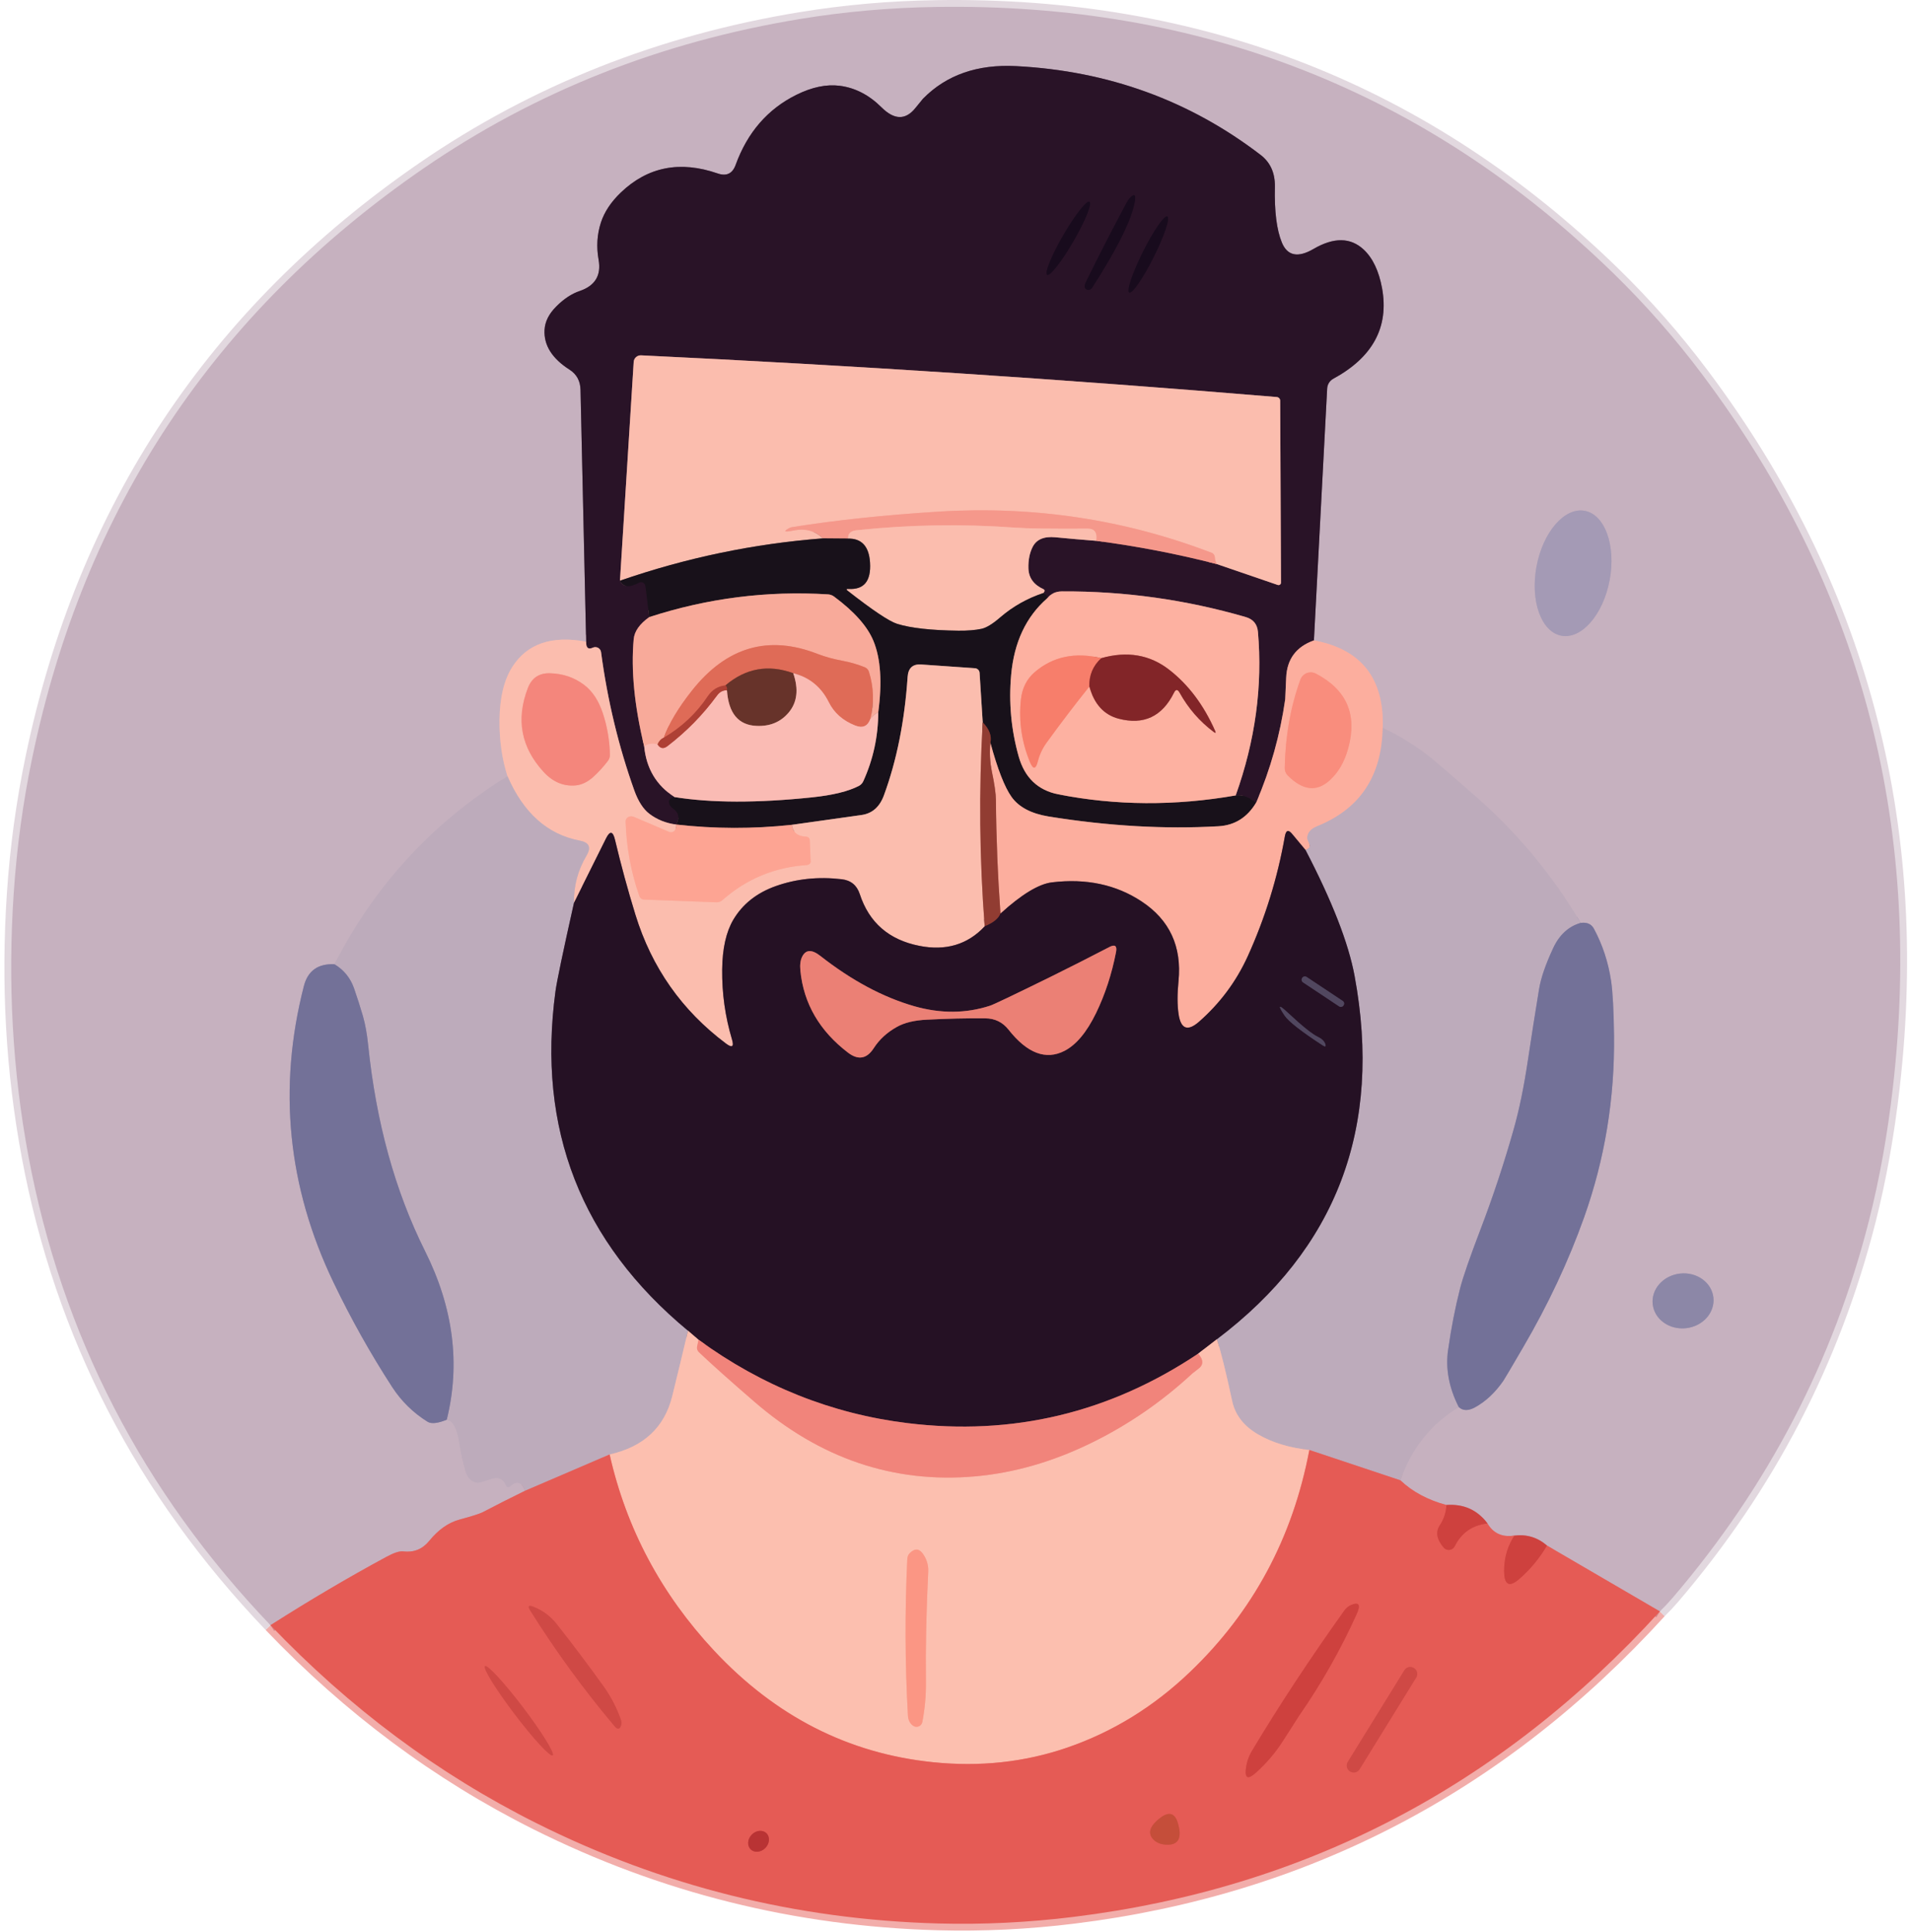 <svg width="281" height="284" viewBox="0 0 281 284" fill="none" xmlns="http://www.w3.org/2000/svg">
<path d="M39.772 238.931C51.418 251.117 64.451 260.817 78.871 268.031C97.385 277.291 117.071 282.207 137.931 282.781C144.538 282.961 151.188 282.637 157.881 281.811C191.908 277.611 220.638 262.641 244.071 236.901" stroke="#F2ADAA" stroke-width="2"/>
<path d="M244.071 236.901C244.738 236.254 245.388 235.561 246.021 234.821C259.988 218.487 269.585 200.041 274.811 179.481C276.371 173.334 277.548 166.784 278.341 159.831C282.801 120.884 273.468 85.974 250.341 55.101C246.308 49.721 241.915 44.721 237.161 40.101C209.715 13.434 176.551 0.407 137.671 1.021C130.865 1.127 124.231 1.711 117.771 2.771C97.198 6.131 78.688 13.467 62.242 24.781C31.508 45.934 12.338 74.824 4.731 111.451C3.378 117.951 2.475 124.547 2.021 131.241C1.121 144.534 1.841 157.444 4.181 169.971C9.088 196.251 20.951 219.237 39.772 238.931" stroke="#E2D8DF" stroke-width="2"/>
<path d="M244.072 236.901L227.472 227.221" stroke="#D6868A" stroke-width="2"/>
<path d="M227.472 227.221C226.098 226.027 224.502 225.541 222.682 225.761" stroke="#CA797F" stroke-width="2"/>
<path d="M222.682 225.761C220.902 226.027 219.582 225.431 218.722 223.971" stroke="#D6868A" stroke-width="2"/>
<path d="M218.722 223.971C217.235 221.977 215.222 221.074 212.682 221.261" stroke="#CA797F" stroke-width="2"/>
<path d="M212.682 221.261C209.935 220.514 207.682 219.304 205.922 217.631" stroke="#D6868A" stroke-width="2"/>
<path d="M205.922 217.631C207.502 212.997 210.362 209.407 214.502 206.861" stroke="#C2AEBD" stroke-width="2"/>
<path d="M214.502 206.861C215.109 207.421 215.899 207.437 216.872 206.911C218.459 206.044 219.855 204.737 221.062 202.991C221.195 202.804 222.159 201.174 223.952 198.101C227.645 191.787 230.639 185.411 232.932 178.971C235.979 170.411 237.445 161.494 237.332 152.221C237.285 148.527 237.142 145.861 236.902 144.221C236.489 141.461 235.645 138.897 234.372 136.531C233.999 135.844 233.352 135.561 232.432 135.681" stroke="#9D91AC" stroke-width="2"/>
<path d="M232.432 135.681C228.258 128.647 223.122 122.461 217.022 117.121C213.282 113.854 211.135 111.997 210.582 111.551C208.388 109.784 205.968 108.264 203.322 106.991" stroke="#C2AEBD" stroke-width="2"/>
<path d="M203.322 106.991C203.535 99.724 200.162 95.444 193.202 94.151" stroke="#E1B0AF" stroke-width="2"/>
<path d="M193.202 94.151L195.151 57.111C195.167 56.815 195.258 56.527 195.415 56.277C195.573 56.026 195.792 55.821 196.051 55.681C201.871 52.521 204.261 48.081 203.221 42.361C202.755 39.834 201.855 37.944 200.522 36.691C198.588 34.891 196.128 34.861 193.142 36.601C190.855 37.934 189.305 37.621 188.492 35.661C187.725 33.807 187.382 31.077 187.462 27.471C187.502 25.444 186.805 23.881 185.372 22.781C174.938 14.781 162.958 10.427 149.432 9.721C143.725 9.421 139.155 11.017 135.721 14.511C135.695 14.537 135.321 14.994 134.601 15.881C133.155 17.681 131.495 17.647 129.622 15.781C127.782 13.954 125.731 12.897 123.471 12.611C121.511 12.364 119.388 12.807 117.101 13.941C112.881 16.034 109.905 19.467 108.171 24.241C107.705 25.527 106.825 25.947 105.531 25.501C99.998 23.587 95.255 24.517 91.302 28.291C89.855 29.671 88.875 31.144 88.362 32.711C87.795 34.444 87.681 36.274 88.022 38.201C88.428 40.487 87.501 42.014 85.242 42.781C84.061 43.181 82.921 43.931 81.822 45.031C80.722 46.117 80.138 47.274 80.072 48.501C79.951 50.754 81.175 52.701 83.742 54.341C84.795 55.014 85.335 56.007 85.362 57.321L86.192 94.341" stroke="#786273" stroke-width="2"/>
<path d="M86.192 94.341C81.145 93.401 77.531 94.627 75.351 98.021C74.118 99.941 73.485 102.564 73.451 105.891C73.425 108.837 73.815 111.577 74.621 114.111" stroke="#E1B7B7" stroke-width="2"/>
<path d="M74.622 114.111C63.595 120.944 55.115 130.161 49.182 141.761" stroke="#C2AEBD" stroke-width="2"/>
<path d="M49.181 141.761C46.761 141.647 45.261 142.717 44.681 144.971C40.835 159.957 42.291 174.487 49.051 188.561C51.598 193.867 54.468 198.984 57.661 203.911C59.021 206.004 60.758 207.707 62.871 209.021C63.425 209.361 64.365 209.261 65.692 208.721" stroke="#9D91AC" stroke-width="2"/>
<path d="M65.692 208.721C66.599 208.887 67.212 210.017 67.532 212.111C67.745 213.497 68.042 214.867 68.422 216.221C68.728 217.294 69.339 217.884 70.252 217.991C70.405 218.004 71.112 217.804 72.372 217.391C73.312 217.084 74.002 217.434 74.442 218.441C74.463 218.49 74.495 218.533 74.536 218.566C74.578 218.6 74.626 218.623 74.678 218.634C74.73 218.645 74.784 218.643 74.835 218.628C74.886 218.614 74.933 218.587 74.972 218.551C75.972 217.624 76.709 217.834 77.182 219.181" stroke="#C2AEBD" stroke-width="2"/>
<path d="M77.181 219.181C75.108 220.194 73.045 221.237 70.992 222.311C70.545 222.544 69.405 222.907 67.572 223.401C65.931 223.847 64.441 224.897 63.101 226.551C62.115 227.757 60.845 228.267 59.291 228.081C58.745 228.014 57.915 228.284 56.801 228.891C51.168 231.937 45.492 235.284 39.772 238.931" stroke="#D6868A" stroke-width="2"/>
<path d="M193.202 94.151C190.595 95.077 189.235 96.907 189.122 99.641C189.035 101.687 188.988 102.741 188.982 102.801C188.235 108.041 186.815 113.097 184.722 117.971" stroke="#936163" stroke-width="2"/>
<path d="M184.722 117.971C183.522 117.131 182.515 116.787 181.702 116.941" stroke="#211221" stroke-width="2"/>
<path d="M181.702 116.941C184.582 108.887 185.672 100.867 184.972 92.881C184.872 91.761 184.278 91.041 183.192 90.721C174.378 88.161 165.375 86.901 156.182 86.941C155.242 86.941 154.505 87.284 153.972 87.971" stroke="#936264" stroke-width="2"/>
<path d="M153.972 87.971C153.952 87.584 153.772 87.321 153.432 87.181" stroke="#211221" stroke-width="2"/>
<path d="M153.432 87.181L153.572 86.951C153.588 86.924 153.598 86.894 153.6 86.862C153.602 86.83 153.597 86.797 153.585 86.766C153.572 86.735 153.553 86.706 153.528 86.681C153.504 86.656 153.474 86.635 153.442 86.621C152.008 85.974 151.268 84.954 151.222 83.561C151.188 82.354 151.392 81.311 151.832 80.431C152.392 79.304 153.515 78.824 155.202 78.991C157.188 79.184 159.182 79.357 161.182 79.511" stroke="#92686B" stroke-width="2"/>
<path d="M161.182 79.511C167.168 80.291 173.085 81.431 178.932 82.931" stroke="#8F5659" stroke-width="2"/>
<path d="M178.932 82.931L187.892 86.001C187.945 86.018 188.002 86.022 188.058 86.013C188.114 86.005 188.167 85.983 188.213 85.95C188.258 85.916 188.296 85.873 188.322 85.823C188.347 85.773 188.361 85.717 188.362 85.661L188.242 58.911C188.242 58.774 188.191 58.642 188.098 58.542C188.005 58.442 187.878 58.381 187.742 58.371C156.508 55.764 125.352 53.721 94.272 52.241C93.997 52.227 93.729 52.321 93.525 52.503C93.32 52.685 93.197 52.939 93.182 53.211L91.162 85.371" stroke="#92686B" stroke-width="2"/>
<path d="M91.162 85.371C91.602 86.337 92.545 86.427 93.992 85.641C94.082 85.593 94.183 85.57 94.286 85.573C94.389 85.577 94.491 85.607 94.582 85.661C94.674 85.715 94.752 85.792 94.811 85.884C94.871 85.976 94.909 86.081 94.922 86.191L95.472 90.721" stroke="#211221" stroke-width="2"/>
<path d="M95.472 90.721C94.052 91.727 93.288 92.811 93.182 93.971C92.768 98.517 93.282 103.767 94.722 109.721" stroke="#915F61" stroke-width="2"/>
<path d="M94.722 109.721C95.035 112.987 96.522 115.474 99.182 117.181" stroke="#92676E" stroke-width="2"/>
<path d="M99.182 117.181C98.482 117.307 98.238 117.671 98.452 118.271C98.49 118.365 98.568 118.478 98.682 118.6C98.796 118.722 98.942 118.852 99.112 118.981C99.832 119.521 99.938 120.267 99.432 121.221" stroke="#211221" stroke-width="2"/>
<path d="M99.432 121.221C97.912 121.021 96.592 120.491 95.472 119.631C94.579 118.944 93.845 117.804 93.272 116.211C90.952 109.711 89.322 102.934 88.382 95.881C88.366 95.747 88.318 95.619 88.242 95.508C88.165 95.397 88.064 95.305 87.945 95.24C87.825 95.176 87.692 95.141 87.556 95.137C87.42 95.134 87.285 95.162 87.162 95.221C86.489 95.534 86.165 95.241 86.192 94.341" stroke="#92686B" stroke-width="2"/>
<path d="M203.322 106.991C203.195 114.104 199.982 118.931 193.682 121.471C192.755 121.844 192.268 122.407 192.222 123.161C192.208 123.294 192.312 123.594 192.532 124.061C192.718 124.461 192.532 124.764 191.972 124.971" stroke="#DDADAD" stroke-width="2"/>
<path d="M191.972 124.971L189.972 122.571C189.438 121.931 189.092 122.057 188.932 122.951C187.852 129.071 186.032 134.951 183.472 140.591C181.785 144.291 179.402 147.494 176.322 150.201C174.642 151.674 173.635 151.304 173.302 149.091C173.102 147.771 173.098 146.151 173.292 144.231C173.792 139.151 171.985 135.251 167.872 132.531C164.118 130.051 159.722 129.114 154.682 129.721C152.748 129.954 150.225 131.484 147.112 134.311" stroke="#916061" stroke-width="2"/>
<path d="M147.112 134.311C146.712 128.731 146.489 123.154 146.442 117.581C146.435 116.667 146.239 115.291 145.852 113.451C145.559 112.044 145.485 110.627 145.632 109.201" stroke="#C77568" stroke-width="2"/>
<path d="M232.432 135.681C230.638 136.194 229.285 137.437 228.372 139.411C227.265 141.791 226.578 143.787 226.312 145.401C225.745 148.854 225.202 152.314 224.682 155.781C224.095 159.741 223.392 163.161 222.572 166.041C221.165 171.021 219.538 175.927 217.692 180.761C216.125 184.854 215.125 187.747 214.692 189.441C213.985 192.201 213.398 195.211 212.932 198.471C212.538 201.224 213.062 204.021 214.502 206.861" stroke="#988EAA" stroke-width="2"/>
<path d="M205.922 217.631L192.532 213.171" stroke="#D18388" stroke-width="2"/>
<path d="M192.532 213.171C189.605 212.857 187.098 212.097 185.012 210.891C182.898 209.671 181.622 208.031 181.182 205.971C180.248 201.631 179.498 198.604 178.932 196.891" stroke="#DDB5B5" stroke-width="2"/>
<path d="M178.932 196.891C196.558 183.571 203.308 165.764 199.182 143.471C198.288 138.657 195.885 132.491 191.972 124.971" stroke="#715E70" stroke-width="2"/>
<path d="M84.402 132.721C82.782 139.954 81.875 144.287 81.682 145.721C78.942 165.967 85.439 182.607 101.172 195.641" stroke="#715E70" stroke-width="2"/>
<path d="M101.172 195.641C100.405 198.874 99.632 202.077 98.852 205.251C97.712 209.857 94.642 212.717 89.642 213.831" stroke="#DDB5B5" stroke-width="2"/>
<path d="M89.642 213.831L77.182 219.181" stroke="#D18388" stroke-width="2"/>
<path d="M65.692 208.721C67.725 200.501 66.658 192.231 62.492 183.911C58.092 175.104 55.305 165.004 54.132 153.611C53.965 151.997 53.712 150.594 53.372 149.401C52.972 148.027 52.535 146.661 52.062 145.301C51.522 143.767 50.562 142.587 49.182 141.761" stroke="#988EAA" stroke-width="2"/>
<path d="M212.682 221.261C212.642 222.341 212.318 223.334 211.712 224.241C211.065 225.221 211.255 226.314 212.282 227.521C212.387 227.645 212.521 227.742 212.673 227.802C212.825 227.861 212.989 227.882 213.151 227.862C213.313 227.843 213.467 227.783 213.6 227.688C213.733 227.593 213.84 227.467 213.912 227.321C214.892 225.341 216.495 224.224 218.722 223.971" stroke="#DA4E4A" stroke-width="2"/>
<path d="M222.682 225.761C221.755 227.181 221.255 228.751 221.182 230.471C221.075 232.944 221.805 233.507 223.372 232.161C225.005 230.747 226.372 229.101 227.472 227.221" stroke="#DA4E4A" stroke-width="2"/>
<path d="M99.432 121.221C99.465 121.554 99.402 121.837 99.242 122.071C99.147 122.199 99.011 122.292 98.857 122.333C98.702 122.375 98.539 122.364 98.392 122.301L93.202 120.091C93.068 120.033 92.921 120.005 92.776 120.011C92.631 120.016 92.491 120.055 92.37 120.123C92.25 120.191 92.152 120.286 92.085 120.399C92.019 120.512 91.987 120.64 91.992 120.771C92.105 124.544 92.778 128.201 94.012 131.741C94.062 131.885 94.152 132.011 94.272 132.102C94.391 132.193 94.534 132.245 94.682 132.251L105.372 132.651C105.679 132.663 105.992 132.545 106.242 132.321C109.782 129.207 113.908 127.494 118.622 127.181C118.783 127.169 118.934 127.108 119.042 127.011C119.15 126.914 119.208 126.788 119.202 126.661L119.062 123.451C119.055 123.329 118.988 123.214 118.873 123.129C118.758 123.043 118.604 122.994 118.442 122.991C117.262 122.951 116.592 122.374 116.432 121.261" stroke="#FCB1A1" stroke-width="2"/>
<path d="M144.502 106.191C143.928 116.191 144.025 126.191 144.792 136.191" stroke="#C67D70" stroke-width="2"/>
<path d="M144.792 136.191C142.272 138.877 139.062 139.831 135.162 139.051C130.702 138.164 127.789 135.627 126.422 131.441C125.995 130.141 125.105 129.414 123.752 129.261C120.332 128.861 117.105 129.197 114.072 130.271C111.279 131.264 109.199 132.911 107.832 135.211C106.772 137.011 106.225 139.447 106.192 142.521C106.152 146.021 106.632 149.447 107.632 152.801C107.959 153.894 107.665 154.101 106.752 153.421C100.265 148.561 95.825 142.244 93.432 134.471C92.312 130.837 91.312 127.167 90.432 123.461C90.125 122.174 89.685 122.107 89.112 123.261L84.402 132.721" stroke="#906769" stroke-width="2"/>
<path d="M84.402 132.721C84.348 130.261 84.965 127.944 86.252 125.771C86.958 124.577 86.632 123.851 85.272 123.591C80.518 122.691 76.968 119.531 74.622 114.111" stroke="#DCB4B5" stroke-width="2"/>
<path d="M153.432 87.181C151.058 87.967 148.942 89.161 147.082 90.761C145.962 91.734 145.038 92.297 144.312 92.451C143.398 92.644 142.272 92.734 140.932 92.721C136.932 92.674 133.932 92.341 131.932 91.721C130.765 91.361 128.332 89.734 124.632 86.841C124.392 86.654 124.432 86.567 124.752 86.581C127.038 86.721 128.098 85.434 127.932 82.721C127.785 80.321 126.702 79.141 124.682 79.181" stroke="#8A6764" stroke-width="2"/>
<path d="M161.182 79.511C161.369 78.311 160.952 77.714 159.932 77.721C154.632 77.754 151.065 77.704 149.232 77.571C141.452 77.004 133.685 77.134 125.932 77.961C125.085 78.054 124.669 78.461 124.682 79.181" stroke="#F8AB9D" stroke-width="2"/>
<path d="M124.682 79.181L121.002 79.151" stroke="#875553" stroke-width="2"/>
<path d="M129.142 104.721C128.662 104.947 128.272 105.281 127.972 105.721" stroke="#F9B3A7" stroke-width="2"/>
<path d="M127.972 105.721C128.552 103.374 128.485 101.054 127.772 98.761C127.725 98.611 127.645 98.472 127.538 98.357C127.431 98.241 127.299 98.15 127.152 98.091C126.098 97.671 125.018 97.357 123.912 97.151C122.545 96.897 121.318 96.561 120.232 96.141C112.992 93.307 106.828 95.104 101.742 101.531C99.722 104.084 98.345 106.391 97.612 108.451" stroke="#EC8B79" stroke-width="2"/>
<path d="M97.612 108.451C97.212 108.617 96.902 108.944 96.682 109.431" stroke="#D37568" stroke-width="2"/>
<path d="M96.682 109.431C95.915 109.244 95.262 109.341 94.722 109.721" stroke="#F9B3A7" stroke-width="2"/>
<path d="M153.972 87.971C150.878 90.671 149.115 94.421 148.682 99.221C148.315 103.294 148.685 107.294 149.792 111.221C150.672 114.334 152.615 116.187 155.622 116.781C164.068 118.447 172.762 118.501 181.702 116.941" stroke="#8B615E" stroke-width="2"/>
<path d="M184.722 117.971C183.422 120.164 181.575 121.331 179.182 121.471C171.288 121.924 162.965 121.447 154.212 120.041C151.639 119.621 149.815 118.661 148.742 117.161C147.722 115.727 146.685 113.074 145.632 109.201" stroke="#8A605C" stroke-width="2"/>
<path d="M145.632 109.201C145.852 108.194 145.475 107.191 144.502 106.191" stroke="#552726" stroke-width="2"/>
<path d="M144.502 106.191L144.042 98.911C144.03 98.738 143.956 98.576 143.833 98.453C143.71 98.33 143.546 98.254 143.372 98.241L135.462 97.691C134.215 97.604 133.548 98.211 133.462 99.511C133.022 105.997 131.862 111.797 129.982 116.911C129.355 118.631 128.252 119.601 126.672 119.821L116.432 121.261" stroke="#8A6764" stroke-width="2"/>
<path d="M116.432 121.261C110.758 121.874 105.092 121.861 99.432 121.221" stroke="#8B5B57" stroke-width="2"/>
<path d="M99.182 117.181C104.615 118.054 111.365 118.067 119.432 117.221C122.472 116.901 124.765 116.337 126.312 115.531C126.59 115.382 126.816 115.136 126.952 114.831C128.398 111.637 129.128 108.267 129.142 104.721" stroke="#896667" stroke-width="2"/>
<path d="M129.142 104.721C129.735 100.307 129.498 96.807 128.432 94.221C127.552 92.087 125.625 89.917 122.652 87.711C122.391 87.515 122.078 87.4 121.752 87.381C112.778 86.827 104.018 87.941 95.472 90.721" stroke="#885E5A" stroke-width="2"/>
<path d="M96.682 109.431C97.075 110.057 97.565 110.144 98.152 109.691C100.932 107.557 103.362 105.074 105.442 102.241C105.808 101.734 106.292 101.477 106.892 101.471" stroke="#D47E75" stroke-width="2"/>
<path d="M178.932 82.931C178.752 82.631 178.655 82.311 178.642 81.971C178.636 81.816 178.593 81.67 178.516 81.549C178.44 81.428 178.334 81.338 178.212 81.291C165.405 76.364 151.978 74.341 137.932 75.221C130.058 75.714 122.898 76.474 116.452 77.501C116.312 77.521 116.182 77.564 116.062 77.631C115.115 78.144 115.308 78.267 116.642 78.001C118.395 77.641 119.848 78.024 121.002 79.151" stroke="#F8AB9D" stroke-width="2"/>
<path d="M121.002 79.151C110.868 79.924 100.922 81.997 91.162 85.371" stroke="#8A6764" stroke-width="2"/>
<path d="M178.932 196.891L176.182 199.011" stroke="#91686A" stroke-width="2"/>
<path d="M176.182 199.011C163.155 207.717 148.905 211.121 133.432 209.221C122.298 207.854 112.062 203.771 102.722 196.971" stroke="#8B4B50" stroke-width="2"/>
<path d="M102.722 196.971L101.172 195.641" stroke="#91686A" stroke-width="2"/>
<path d="M147.112 134.311C146.852 135.037 146.078 135.664 144.792 136.191" stroke="#5B272B" stroke-width="2"/>
<path d="M102.722 196.971L102.502 197.981C102.471 198.123 102.481 198.275 102.532 198.42C102.583 198.566 102.673 198.7 102.792 198.811C104.625 200.551 107.318 202.957 110.872 206.031C120.558 214.431 131.392 218.104 143.372 217.051C149.105 216.544 154.805 214.904 160.472 212.131C165.892 209.484 170.855 206.071 175.362 201.891C175.428 201.831 175.702 201.621 176.182 201.261C176.988 200.674 176.988 199.924 176.182 199.011" stroke="#F7A295" stroke-width="2"/>
<path d="M192.532 213.171C190.092 226.071 184.248 236.944 175.002 245.791C169.655 250.911 163.625 254.624 156.912 256.931C150.678 259.071 144.102 259.784 137.182 259.071C124.748 257.797 114.018 252.327 104.992 242.661C97.218 234.334 92.102 224.724 89.642 213.831" stroke="#F18D82" stroke-width="2"/>
<path d="M127.972 105.721C127.578 106.781 126.835 107.094 125.742 106.661C123.935 105.947 122.642 104.804 121.862 103.231C120.762 101.011 119.022 99.591 116.642 98.971" stroke="#ED9386" stroke-width="2"/>
<path d="M116.642 98.971C112.962 97.644 109.642 98.241 106.682 100.761" stroke="#A34F41" stroke-width="2"/>
<path d="M106.682 100.761C105.575 100.881 104.705 101.417 104.072 102.371C102.405 104.871 100.252 106.897 97.612 108.451" stroke="#C75646" stroke-width="2"/>
<path d="M116.642 98.971C117.462 101.344 117.228 103.284 115.942 104.791C114.775 106.157 113.215 106.801 111.262 106.721C108.575 106.614 107.118 104.864 106.892 101.471" stroke="#B1776F" stroke-width="2"/>
<path d="M106.892 101.471C106.952 101.197 106.882 100.961 106.682 100.761" stroke="#8B3A30" stroke-width="2"/>
<path d="M229.593 93.461C230.3 93.593 231.043 93.487 231.782 93.147C232.52 92.808 233.24 92.243 233.899 91.484C234.557 90.725 235.143 89.787 235.621 88.724C236.1 87.66 236.463 86.493 236.688 85.287C236.914 84.081 236.998 82.861 236.936 81.697C236.875 80.533 236.668 79.446 236.328 78.501C235.989 77.555 235.522 76.767 234.956 76.184C234.39 75.6 233.736 75.232 233.03 75.1C232.324 74.968 231.58 75.075 230.841 75.414C230.103 75.753 229.383 76.318 228.725 77.078C228.066 77.837 227.48 78.775 227.002 79.838C226.523 80.901 226.16 82.069 225.935 83.275C225.709 84.48 225.625 85.7 225.687 86.864C225.748 88.029 225.955 89.115 226.295 90.061C226.635 91.007 227.101 91.794 227.667 92.377C228.233 92.961 228.887 93.329 229.593 93.461Z" stroke="#B5A6BA" stroke-width="2"/>
<path d="M251.945 190.758C251.827 189.693 251.244 188.723 250.324 188.063C249.404 187.402 248.222 187.104 247.039 187.235C246.453 187.3 245.884 187.468 245.364 187.729C244.845 187.991 244.386 188.341 244.013 188.76C243.639 189.178 243.36 189.657 243.189 190.169C243.019 190.681 242.961 191.216 243.019 191.743C243.137 192.808 243.72 193.778 244.64 194.439C245.56 195.099 246.742 195.397 247.925 195.266C248.511 195.202 249.08 195.034 249.599 194.772C250.119 194.51 250.578 194.16 250.951 193.742C251.324 193.323 251.604 192.844 251.775 192.332C251.945 191.82 252.003 191.285 251.945 190.758Z" stroke="#A99CB3" stroke-width="2"/>
<path d="M165.662 29.801C163.588 33.667 161.588 37.567 159.662 41.501C159.375 42.081 159.445 42.444 159.872 42.591C159.999 42.634 160.144 42.623 160.282 42.56C160.42 42.496 160.543 42.383 160.632 42.241C163.992 36.994 166.008 33.071 166.682 30.471C167.128 28.751 166.958 28.284 166.172 29.071C165.992 29.257 165.822 29.501 165.662 29.801Z" stroke="#210F22" stroke-width="2"/>
<path d="M153.977 40.403C154.076 40.461 154.255 40.378 154.502 40.161C154.75 39.944 155.063 39.597 155.422 39.138C155.781 38.68 156.18 38.12 156.595 37.49C157.011 36.86 157.436 36.172 157.844 35.467C158.67 34.042 159.383 32.63 159.826 31.54C160.269 30.451 160.406 29.774 160.206 29.658C160.107 29.601 159.929 29.683 159.681 29.9C159.433 30.117 159.121 30.465 158.762 30.923C158.403 31.381 158.004 31.942 157.588 32.572C157.173 33.202 156.748 33.889 156.339 34.594C155.513 36.019 154.8 37.432 154.357 38.521C153.914 39.611 153.778 40.288 153.977 40.403Z" stroke="#210F22" stroke-width="2"/>
<path d="M166.053 42.999C166.157 43.051 166.331 42.958 166.567 42.725C166.804 42.492 167.096 42.123 167.429 41.641C167.762 41.159 168.129 40.572 168.508 39.913C168.887 39.255 169.271 38.539 169.639 37.805C170.006 37.071 170.35 36.334 170.65 35.636C170.95 34.938 171.2 34.293 171.387 33.737C171.574 33.182 171.693 32.727 171.738 32.398C171.784 32.07 171.754 31.874 171.65 31.822C171.547 31.77 171.372 31.864 171.136 32.097C170.9 32.33 170.607 32.698 170.274 33.18C169.941 33.663 169.575 34.25 169.196 34.908C168.817 35.566 168.432 36.283 168.065 37.017C167.697 37.751 167.354 38.487 167.054 39.185C166.754 39.883 166.503 40.528 166.317 41.084C166.13 41.639 166.01 42.094 165.965 42.423C165.92 42.752 165.95 42.947 166.053 42.999Z" stroke="#210F22" stroke-width="2"/>
<path d="M160.182 100.931C160.895 103.517 162.332 105.094 164.492 105.661C168.172 106.621 170.882 105.351 172.622 101.851C172.882 101.311 173.158 101.304 173.452 101.831C174.732 104.137 176.405 106.064 178.472 107.611C178.745 107.817 178.812 107.761 178.672 107.441C176.998 103.654 174.752 100.664 171.932 98.471C169.085 96.251 165.752 95.681 161.932 96.761" stroke="#C06B65" stroke-width="2"/>
<path d="M161.932 96.761C158.085 95.841 154.828 96.521 152.162 98.801C150.968 99.821 150.285 101.187 150.112 102.901C149.792 106.047 150.232 109.081 151.432 112.001C151.912 113.167 152.305 113.141 152.612 111.921C152.872 110.907 153.305 109.987 153.912 109.161C155.938 106.367 158.028 103.624 160.182 100.931" stroke="#FA9886" stroke-width="2"/>
<path d="M161.932 96.761C160.718 97.881 160.135 99.271 160.182 100.931" stroke="#BD524A" stroke-width="2"/>
<path d="M77.622 101.151C75.849 105.757 76.615 109.864 79.922 113.471C81.282 114.957 82.849 115.624 84.622 115.471C85.549 115.391 86.442 114.954 87.302 114.161C88.062 113.461 88.755 112.697 89.382 111.871C89.582 111.612 89.688 111.294 89.682 110.971C89.642 108.857 89.292 106.811 88.632 104.831C88.019 102.984 87.102 101.601 85.882 100.681C84.455 99.601 82.789 99.034 80.882 98.981C79.282 98.934 78.195 99.657 77.622 101.151Z" stroke="#F8A295" stroke-width="2"/>
<path d="M191.212 99.921C189.765 103.887 188.998 108.224 188.912 112.931C188.908 113.13 188.946 113.328 189.021 113.513C189.097 113.699 189.209 113.868 189.352 114.011C191.532 116.204 193.572 116.457 195.472 114.771C196.765 113.624 197.689 112.044 198.242 110.031C199.615 105.071 198.032 101.404 193.492 99.031C193.286 98.923 193.06 98.86 192.829 98.847C192.597 98.834 192.365 98.871 192.149 98.955C191.933 99.04 191.737 99.17 191.575 99.336C191.414 99.503 191.29 99.702 191.212 99.921Z" stroke="#FB9E8E" stroke-width="2"/>
<path d="M117.692 142.721C118.178 147.554 120.515 151.567 124.702 154.761C126.202 155.901 127.462 155.677 128.482 154.091C129.308 152.811 130.448 151.767 131.902 150.961C133.002 150.347 134.455 149.997 136.262 149.911C139.362 149.751 142.238 149.684 144.892 149.711C146.298 149.724 147.435 150.281 148.302 151.381C151.048 154.861 153.792 155.897 156.532 154.491C158.252 153.604 159.798 151.751 161.172 148.931C162.498 146.191 163.475 143.207 164.102 139.981C164.282 139.041 163.948 138.794 163.102 139.241C160.275 140.714 157.368 142.187 154.382 143.661C149.022 146.294 146.092 147.691 145.592 147.851C142.045 149.011 138.328 149.037 134.442 147.931C129.835 146.611 125.228 144.144 120.622 140.531C119.368 139.551 118.478 139.591 117.952 140.651C117.692 141.164 117.605 141.854 117.692 142.721Z" stroke="#88494D" stroke-width="2"/>
<path d="M197.573 147.794C197.64 147.692 197.665 147.568 197.641 147.448C197.616 147.329 197.546 147.224 197.444 147.156L192.13 143.626C192.029 143.558 191.904 143.534 191.785 143.558C191.665 143.582 191.56 143.653 191.493 143.754L191.47 143.787C191.403 143.889 191.379 144.013 191.403 144.133C191.427 144.253 191.497 144.358 191.599 144.425L196.913 147.956C197.015 148.023 197.139 148.048 197.259 148.024C197.378 147.999 197.483 147.929 197.551 147.827L197.573 147.794Z" stroke="#3B2C42" stroke-width="2"/>
<path d="M193.742 152.411C192.915 152.011 191.442 150.821 189.322 148.841C188.002 147.607 187.852 147.754 188.872 149.281C189.458 150.161 191.338 151.634 194.512 153.701C194.878 153.934 194.998 153.861 194.872 153.481C194.725 153.054 194.348 152.697 193.742 152.411Z" stroke="#3B2C42" stroke-width="2"/>
<path d="M134.281 253.721C134.4 253.801 134.537 253.851 134.68 253.865C134.822 253.88 134.966 253.859 135.099 253.805C135.231 253.75 135.348 253.664 135.44 253.553C135.531 253.443 135.593 253.311 135.621 253.171C136.001 251.204 136.178 249.221 136.151 247.221C136.091 242.221 136.205 236.831 136.491 231.051C136.537 230.088 136.243 229.139 135.661 228.371C135.115 227.637 134.485 227.627 133.771 228.341C133.553 228.553 133.424 228.869 133.411 229.221C133.045 236.867 133.075 244.514 133.501 252.161C133.541 252.874 133.801 253.394 134.281 253.721Z" stroke="#FCAB9A" stroke-width="2"/>
<path d="M197.702 236.741C192.628 243.841 188.095 250.724 184.102 257.391C183.575 258.271 183.268 259.214 183.182 260.221C183.075 261.454 183.555 261.601 184.622 260.661C186.188 259.267 187.532 257.694 188.652 255.941C190.185 253.534 190.975 252.301 191.022 252.241C194.288 247.534 197.105 242.567 199.472 237.341C200.112 235.934 199.852 235.471 198.692 235.951C198.299 236.114 197.957 236.387 197.702 236.741Z" stroke="#DA4E4A" stroke-width="2"/>
<path d="M90.372 253.781C90.819 254.314 91.142 254.257 91.342 253.611C91.415 253.377 91.402 253.121 91.302 252.841C90.682 251.074 89.829 249.431 88.742 247.911C86.522 244.817 84.232 241.774 81.872 238.781C80.952 237.607 79.799 236.751 78.412 236.211C77.712 235.937 77.562 236.121 77.962 236.761C81.689 242.714 85.825 248.387 90.372 253.781Z" stroke="#DA524D" stroke-width="2"/>
<path d="M81.268 258.066C81.435 257.939 81.07 257.127 80.255 255.808C79.44 254.489 78.241 252.772 76.921 251.033C76.268 250.172 75.604 249.332 74.969 248.561C74.334 247.789 73.739 247.102 73.218 246.537C72.698 245.973 72.262 245.543 71.935 245.271C71.609 245 71.399 244.892 71.316 244.955C71.149 245.082 71.513 245.894 72.329 247.213C73.144 248.532 74.343 250.25 75.663 251.988C76.316 252.849 76.979 253.689 77.615 254.461C78.25 255.232 78.845 255.92 79.365 256.484C79.886 257.048 80.322 257.479 80.648 257.75C80.975 258.022 81.185 258.129 81.268 258.066Z" stroke="#DA524D" stroke-width="2"/>
<path d="M208.247 246.62C208.386 246.394 208.43 246.122 208.369 245.864C208.308 245.606 208.147 245.383 207.921 245.243L207.887 245.222C207.662 245.083 207.39 245.039 207.132 245.1C206.874 245.161 206.65 245.322 206.511 245.548L198.177 259.042C198.038 259.267 197.994 259.539 198.055 259.797C198.116 260.055 198.277 260.279 198.502 260.418L198.536 260.439C198.762 260.578 199.034 260.622 199.292 260.561C199.55 260.5 199.773 260.339 199.913 260.114L208.247 246.62Z" stroke="#DA524D" stroke-width="2"/>
<path d="M171.482 271.201C173.295 271.287 173.862 270.211 173.182 267.971C172.688 266.357 171.668 266.254 170.122 267.661C169.035 268.647 168.828 269.537 169.502 270.331C169.955 270.864 170.615 271.154 171.482 271.201Z" stroke="#D55548" stroke-width="2"/>
<path d="M110.386 271.893C110.519 272.021 110.679 272.117 110.859 272.175C111.039 272.233 111.235 272.253 111.436 272.233C111.636 272.212 111.838 272.153 112.029 272.057C112.219 271.961 112.395 271.832 112.547 271.675C112.699 271.518 112.823 271.338 112.913 271.145C113.002 270.951 113.056 270.748 113.07 270.547C113.083 270.345 113.058 270.15 112.994 269.972C112.93 269.794 112.829 269.637 112.697 269.509C112.565 269.381 112.404 269.285 112.224 269.226C112.044 269.168 111.848 269.149 111.648 269.169C111.447 269.189 111.246 269.249 111.055 269.344C110.864 269.44 110.688 269.57 110.536 269.726C110.385 269.883 110.26 270.063 110.171 270.257C110.081 270.45 110.028 270.654 110.014 270.855C110 271.056 110.026 271.251 110.09 271.429C110.154 271.607 110.254 271.765 110.386 271.893Z" stroke="#CF4745" stroke-width="2"/>
<path d="M244.071 236.901L227.471 227.221C226.098 226.027 224.501 225.541 222.681 225.761C220.901 226.027 219.581 225.431 218.721 223.971C217.235 221.977 215.221 221.074 212.681 221.261C209.935 220.514 207.681 219.304 205.921 217.631C207.501 212.997 210.361 209.407 214.501 206.861C215.108 207.421 215.898 207.437 216.871 206.911C218.458 206.044 219.855 204.737 221.061 202.991C221.195 202.804 222.158 201.174 223.951 198.101C227.645 191.787 230.638 185.411 232.931 178.971C235.978 170.411 237.445 161.494 237.331 152.221C237.285 148.527 237.141 145.861 236.901 144.221C236.488 141.461 235.645 138.897 234.371 136.531C233.998 135.844 233.351 135.561 232.431 135.681C228.258 128.647 223.121 122.461 217.021 117.121C213.281 113.854 211.135 111.997 210.581 111.551C208.388 109.784 205.968 108.264 203.321 106.991C203.535 99.724 200.161 95.444 193.201 94.151L195.151 57.111C195.167 56.814 195.257 56.527 195.415 56.277C195.573 56.026 195.792 55.821 196.051 55.681C201.871 52.521 204.261 48.081 203.221 42.361C202.755 39.834 201.855 37.944 200.521 36.691C198.588 34.891 196.128 34.861 193.141 36.601C190.855 37.934 189.305 37.621 188.491 35.661C187.725 33.807 187.381 31.077 187.461 27.471C187.501 25.444 186.805 23.881 185.371 22.781C174.938 14.781 162.958 10.427 149.431 9.721C143.725 9.421 139.155 11.017 135.721 14.511C135.695 14.537 135.321 14.994 134.601 15.881C133.155 17.681 131.495 17.647 129.621 15.781C127.781 13.954 125.731 12.897 123.471 12.611C121.511 12.364 119.388 12.807 117.101 13.941C112.881 16.034 109.905 19.467 108.171 24.241C107.705 25.527 106.825 25.947 105.531 25.501C99.998 23.587 95.255 24.517 91.302 28.291C89.855 29.671 88.875 31.144 88.362 32.711C87.795 34.444 87.681 36.274 88.022 38.201C88.428 40.487 87.501 42.014 85.242 42.781C84.061 43.181 82.921 43.931 81.822 45.031C80.722 46.117 80.138 47.274 80.072 48.501C79.951 50.754 81.175 52.701 83.742 54.341C84.795 55.014 85.335 56.007 85.362 57.321L86.192 94.341C81.145 93.401 77.531 94.627 75.351 98.021C74.118 99.941 73.485 102.564 73.451 105.891C73.425 108.837 73.815 111.577 74.621 114.111C63.595 120.944 55.115 130.161 49.181 141.761C46.761 141.647 45.261 142.717 44.681 144.971C40.835 159.957 42.291 174.487 49.051 188.561C51.598 193.867 54.468 198.984 57.661 203.911C59.021 206.004 60.758 207.707 62.871 209.021C63.425 209.361 64.365 209.261 65.692 208.721C66.598 208.887 67.211 210.017 67.531 212.111C67.745 213.497 68.041 214.867 68.421 216.221C68.728 217.294 69.338 217.884 70.251 217.991C70.405 218.004 71.112 217.804 72.371 217.391C73.311 217.084 74.001 217.434 74.442 218.441C74.462 218.49 74.495 218.533 74.536 218.566C74.577 218.6 74.626 218.623 74.678 218.634C74.73 218.645 74.784 218.643 74.835 218.628C74.886 218.614 74.933 218.587 74.971 218.551C75.971 217.624 76.708 217.834 77.181 219.181C75.108 220.194 73.045 221.237 70.992 222.311C70.545 222.544 69.405 222.907 67.572 223.401C65.931 223.847 64.441 224.897 63.101 226.551C62.115 227.757 60.845 228.267 59.291 228.081C58.745 228.014 57.915 228.284 56.801 228.891C51.168 231.937 45.492 235.284 39.772 238.931C20.951 219.237 9.088 196.251 4.181 169.971C1.841 157.444 1.121 144.534 2.021 131.241C2.475 124.547 3.378 117.951 4.731 111.451C12.338 74.824 31.508 45.934 62.242 24.781C78.688 13.467 97.198 6.131 117.771 2.771C124.231 1.711 130.865 1.127 137.671 1.021C176.551 0.407 209.715 13.434 237.161 40.101C241.915 44.721 246.308 49.721 250.341 55.101C273.468 85.974 282.801 120.884 278.341 159.831C277.548 166.784 276.371 173.334 274.811 179.481C269.585 200.041 259.988 218.487 246.021 234.821C245.388 235.561 244.738 236.254 244.071 236.901ZM229.593 93.461C230.299 93.593 231.043 93.487 231.782 93.147C232.52 92.808 233.24 92.243 233.898 91.484C234.557 90.725 235.143 89.787 235.621 88.724C236.1 87.66 236.463 86.493 236.688 85.287C236.914 84.081 236.998 82.861 236.936 81.697C236.875 80.533 236.668 79.446 236.328 78.501C235.989 77.555 235.522 76.767 234.956 76.184C234.39 75.6 233.736 75.232 233.03 75.1C232.323 74.968 231.58 75.075 230.841 75.414C230.103 75.753 229.383 76.318 228.724 77.078C228.066 77.837 227.48 78.775 227.002 79.838C226.523 80.901 226.16 82.069 225.935 83.275C225.709 84.48 225.625 85.7 225.687 86.864C225.748 88.029 225.955 89.115 226.295 90.061C226.634 91.007 227.101 91.794 227.667 92.377C228.233 92.961 228.887 93.329 229.593 93.461ZM251.944 190.758C251.827 189.693 251.244 188.724 250.324 188.063C249.404 187.402 248.222 187.104 247.038 187.235C246.452 187.3 245.883 187.468 245.364 187.729C244.845 187.991 244.386 188.341 244.012 188.76C243.639 189.178 243.359 189.657 243.189 190.169C243.018 190.681 242.96 191.216 243.019 191.743C243.136 192.808 243.719 193.778 244.639 194.439C245.559 195.099 246.741 195.397 247.925 195.266C248.511 195.202 249.08 195.034 249.599 194.772C250.118 194.51 250.577 194.16 250.951 193.742C251.324 193.323 251.604 192.844 251.774 192.332C251.945 191.82 252.003 191.285 251.944 190.758Z" fill="#C6B1BF"/>
<path d="M193.202 94.151C190.595 95.077 189.235 96.907 189.122 99.641C189.035 101.687 188.988 102.741 188.981 102.801C188.235 108.041 186.815 113.097 184.721 117.971C183.521 117.131 182.515 116.787 181.702 116.941C184.582 108.887 185.671 100.867 184.971 92.881C184.871 91.761 184.278 91.041 183.192 90.721C174.378 88.161 165.375 86.901 156.182 86.941C155.242 86.941 154.505 87.284 153.971 87.971C153.951 87.584 153.771 87.321 153.432 87.181L153.572 86.951C153.588 86.924 153.597 86.894 153.6 86.862C153.602 86.83 153.597 86.797 153.584 86.766C153.572 86.735 153.553 86.706 153.528 86.681C153.504 86.656 153.474 86.635 153.442 86.621C152.008 85.974 151.268 84.954 151.221 83.561C151.188 82.354 151.392 81.311 151.832 80.431C152.392 79.304 153.515 78.824 155.202 78.991C157.188 79.184 159.182 79.357 161.182 79.511C167.168 80.291 173.085 81.431 178.932 82.931L187.892 86.001C187.945 86.018 188.002 86.022 188.058 86.013C188.114 86.005 188.167 85.983 188.213 85.95C188.258 85.916 188.296 85.873 188.321 85.823C188.347 85.773 188.361 85.717 188.361 85.661L188.242 58.911C188.242 58.774 188.191 58.642 188.098 58.542C188.005 58.442 187.878 58.381 187.742 58.371C156.508 55.764 125.352 53.721 94.272 52.241C93.997 52.227 93.729 52.321 93.524 52.503C93.32 52.685 93.197 52.939 93.181 53.211L91.162 85.371C91.602 86.337 92.545 86.427 93.992 85.641C94.082 85.593 94.183 85.57 94.286 85.573C94.389 85.577 94.49 85.607 94.582 85.661C94.674 85.715 94.752 85.792 94.811 85.884C94.871 85.976 94.908 86.082 94.921 86.191L95.472 90.721C94.052 91.727 93.288 92.811 93.181 93.971C92.768 98.517 93.281 103.767 94.722 109.721C95.035 112.987 96.522 115.474 99.181 117.181C98.481 117.307 98.238 117.671 98.451 118.271C98.49 118.365 98.568 118.478 98.682 118.6C98.796 118.722 98.942 118.852 99.112 118.981C99.832 119.521 99.938 120.267 99.431 121.221C97.912 121.021 96.591 120.491 95.472 119.631C94.578 118.944 93.845 117.804 93.272 116.211C90.951 109.711 89.322 102.934 88.382 95.881C88.365 95.747 88.317 95.619 88.241 95.508C88.165 95.397 88.063 95.305 87.944 95.24C87.825 95.176 87.692 95.141 87.556 95.137C87.42 95.134 87.285 95.162 87.162 95.221C86.488 95.534 86.165 95.241 86.192 94.341L85.362 57.321C85.335 56.007 84.795 55.014 83.742 54.341C81.175 52.701 79.951 50.754 80.072 48.501C80.138 47.274 80.722 46.117 81.822 45.031C82.921 43.931 84.061 43.181 85.242 42.781C87.501 42.014 88.428 40.487 88.022 38.201C87.681 36.274 87.795 34.444 88.362 32.711C88.875 31.144 89.855 29.671 91.302 28.291C95.255 24.517 99.998 23.587 105.531 25.501C106.825 25.947 107.705 25.527 108.171 24.241C109.905 19.467 112.881 16.034 117.101 13.941C119.388 12.807 121.511 12.364 123.471 12.611C125.731 12.897 127.782 13.954 129.622 15.781C131.495 17.647 133.155 17.681 134.601 15.881C135.321 14.994 135.695 14.537 135.721 14.511C139.155 11.017 143.725 9.421 149.432 9.721C162.958 10.427 174.938 14.781 185.372 22.781C186.805 23.881 187.502 25.444 187.462 27.471C187.382 31.077 187.725 33.807 188.492 35.661C189.305 37.621 190.855 37.934 193.142 36.601C196.128 34.861 198.588 34.891 200.522 36.691C201.855 37.944 202.755 39.834 203.221 42.361C204.261 48.081 201.871 52.521 196.051 55.681C195.792 55.821 195.573 56.026 195.415 56.277C195.258 56.527 195.167 56.815 195.151 57.111L193.202 94.151ZM165.661 29.801C163.588 33.667 161.588 37.567 159.661 41.501C159.375 42.081 159.445 42.444 159.872 42.591C159.999 42.634 160.144 42.623 160.282 42.56C160.42 42.496 160.543 42.383 160.632 42.241C163.992 36.994 166.008 33.071 166.682 30.471C167.128 28.751 166.958 28.284 166.171 29.071C165.991 29.257 165.821 29.501 165.661 29.801ZM153.977 40.403C154.076 40.461 154.254 40.378 154.502 40.161C154.75 39.944 155.062 39.597 155.421 39.138C155.781 38.68 156.179 38.12 156.595 37.49C157.011 36.86 157.435 36.173 157.844 35.467C158.67 34.042 159.383 32.63 159.826 31.54C160.269 30.451 160.406 29.774 160.206 29.658C160.107 29.601 159.929 29.683 159.681 29.9C159.433 30.117 159.121 30.465 158.762 30.923C158.402 31.381 158.004 31.942 157.588 32.572C157.172 33.202 156.748 33.889 156.339 34.594C155.513 36.019 154.8 37.432 154.357 38.521C153.914 39.611 153.777 40.288 153.977 40.403ZM166.053 42.999C166.156 43.051 166.331 42.958 166.567 42.725C166.803 42.492 167.096 42.123 167.429 41.641C167.762 41.159 168.128 40.572 168.508 39.913C168.887 39.255 169.271 38.539 169.638 37.805C170.006 37.071 170.349 36.334 170.649 35.636C170.949 34.938 171.2 34.293 171.387 33.738C171.574 33.182 171.693 32.727 171.738 32.398C171.783 32.07 171.753 31.874 171.65 31.822C171.547 31.77 171.372 31.864 171.136 32.097C170.9 32.33 170.607 32.698 170.274 33.18C169.941 33.663 169.575 34.25 169.195 34.908C168.816 35.566 168.432 36.283 168.065 37.017C167.697 37.751 167.354 38.487 167.054 39.185C166.754 39.883 166.503 40.528 166.316 41.084C166.129 41.639 166.01 42.094 165.965 42.423C165.92 42.752 165.95 42.947 166.053 42.999Z" fill="#291327"/>
<path d="M166.172 29.071C166.958 28.284 167.128 28.751 166.682 30.471C166.008 33.071 163.992 36.994 160.632 42.241C160.543 42.383 160.42 42.496 160.282 42.56C160.144 42.623 159.999 42.634 159.872 42.591C159.445 42.444 159.375 42.081 159.662 41.501C161.588 37.567 163.588 33.667 165.662 29.801C165.822 29.501 165.992 29.257 166.172 29.071Z" fill="#180B1D"/>
<path d="M156.339 34.594C154.619 37.562 153.562 40.162 153.978 40.403C154.393 40.644 156.125 38.434 157.845 35.467C159.565 32.5 160.622 29.899 160.206 29.658C159.791 29.417 158.059 31.627 156.339 34.594Z" fill="#180B1D"/>
<path d="M168.065 37.017C166.519 40.103 165.619 42.782 166.053 42.999C166.488 43.217 168.093 40.891 169.639 37.805C171.184 34.718 172.085 32.04 171.65 31.822C171.216 31.605 169.61 33.93 168.065 37.017Z" fill="#180B1D"/>
<path d="M178.932 82.931C178.752 82.631 178.655 82.311 178.642 81.971C178.636 81.817 178.592 81.67 178.516 81.549C178.439 81.428 178.334 81.338 178.212 81.291C165.405 76.364 151.978 74.341 137.932 75.221C130.058 75.714 122.898 76.474 116.452 77.501C116.312 77.521 116.182 77.564 116.062 77.631C115.115 78.144 115.308 78.267 116.642 78.001C118.395 77.641 119.848 78.024 121.002 79.151C110.868 79.924 100.922 81.997 91.162 85.371L93.182 53.211C93.197 52.939 93.32 52.685 93.525 52.503C93.729 52.321 93.997 52.227 94.272 52.241C125.352 53.721 156.508 55.764 187.742 58.371C187.878 58.381 188.005 58.442 188.098 58.542C188.191 58.642 188.242 58.774 188.242 58.911L188.362 85.661C188.361 85.717 188.347 85.773 188.322 85.823C188.296 85.873 188.258 85.916 188.213 85.95C188.167 85.983 188.114 86.005 188.058 86.013C188.002 86.022 187.945 86.018 187.892 86.001L178.932 82.931Z" fill="#FBBDAE"/>
<path d="M178.932 82.931C173.085 81.431 167.168 80.291 161.182 79.511C161.368 78.311 160.952 77.714 159.932 77.721C154.632 77.754 151.065 77.704 149.232 77.571C141.452 77.004 133.685 77.134 125.932 77.961C125.085 78.054 124.668 78.461 124.682 79.181L121.002 79.151C119.848 78.024 118.395 77.641 116.642 78.001C115.308 78.267 115.115 78.144 116.062 77.631C116.182 77.564 116.312 77.521 116.452 77.501C122.898 76.474 130.058 75.714 137.932 75.221C151.978 74.341 165.405 76.364 178.212 81.291C178.334 81.338 178.44 81.428 178.516 81.549C178.593 81.67 178.636 81.816 178.642 81.971C178.655 82.311 178.752 82.631 178.932 82.931Z" fill="#F5988B"/>
<path d="M225.935 83.275C224.986 88.345 226.624 92.906 229.593 93.461C232.563 94.017 235.739 90.357 236.688 85.287C237.637 80.217 235.999 75.656 233.03 75.1C230.06 74.544 226.884 78.204 225.935 83.275Z" fill="#A49AB5"/>
<path d="M161.182 79.511C159.182 79.357 157.188 79.184 155.202 78.991C153.515 78.824 152.392 79.304 151.832 80.431C151.392 81.311 151.188 82.354 151.222 83.561C151.268 84.954 152.008 85.974 153.442 86.621C153.474 86.635 153.504 86.656 153.528 86.681C153.553 86.706 153.572 86.735 153.585 86.766C153.597 86.797 153.602 86.83 153.6 86.862C153.598 86.894 153.588 86.924 153.572 86.951L153.432 87.181C151.058 87.967 148.942 89.161 147.082 90.761C145.962 91.734 145.038 92.297 144.312 92.451C143.398 92.644 142.272 92.734 140.932 92.721C136.932 92.674 133.932 92.341 131.932 91.721C130.765 91.361 128.332 89.734 124.632 86.841C124.392 86.654 124.432 86.567 124.752 86.581C127.038 86.721 128.098 85.434 127.932 82.721C127.785 80.321 126.702 79.141 124.682 79.181C124.668 78.461 125.085 78.054 125.932 77.961C133.685 77.134 141.452 77.004 149.232 77.571C151.065 77.704 154.632 77.754 159.932 77.721C160.952 77.714 161.368 78.311 161.182 79.511Z" fill="#FBBDAE"/>
<path d="M121.002 79.151L124.682 79.181C126.702 79.141 127.785 80.321 127.932 82.721C128.098 85.434 127.038 86.721 124.752 86.581C124.432 86.567 124.392 86.654 124.632 86.841C128.332 89.734 130.765 91.361 131.932 91.721C133.932 92.341 136.932 92.674 140.932 92.721C142.272 92.734 143.398 92.644 144.312 92.451C145.038 92.297 145.962 91.734 147.082 90.761C148.942 89.161 151.058 87.967 153.432 87.181C153.772 87.321 153.952 87.584 153.972 87.971C150.878 90.671 149.115 94.421 148.682 99.221C148.315 103.294 148.685 107.294 149.792 111.221C150.672 114.334 152.615 116.187 155.622 116.781C164.068 118.447 172.762 118.501 181.702 116.941C182.515 116.787 183.522 117.131 184.722 117.971C183.422 120.164 181.575 121.331 179.182 121.471C171.288 121.924 162.965 121.447 154.212 120.041C151.638 119.621 149.815 118.661 148.742 117.161C147.722 115.727 146.685 113.074 145.632 109.201C145.852 108.194 145.475 107.191 144.502 106.191L144.042 98.911C144.03 98.738 143.956 98.576 143.833 98.453C143.71 98.33 143.546 98.255 143.372 98.241L135.462 97.691C134.215 97.604 133.548 98.211 133.462 99.511C133.022 105.997 131.862 111.797 129.982 116.911C129.355 118.631 128.252 119.601 126.672 119.821L116.432 121.261C110.758 121.874 105.092 121.861 99.432 121.221C99.938 120.267 99.832 119.521 99.112 118.981C98.942 118.852 98.796 118.722 98.682 118.6C98.568 118.478 98.49 118.365 98.452 118.271C98.238 117.671 98.482 117.307 99.182 117.181C104.615 118.054 111.365 118.067 119.432 117.221C122.472 116.901 124.765 116.337 126.312 115.531C126.59 115.382 126.816 115.136 126.952 114.831C128.398 111.637 129.128 108.267 129.142 104.721C129.735 100.307 129.498 96.807 128.432 94.221C127.552 92.087 125.625 89.917 122.652 87.711C122.391 87.515 122.078 87.4 121.752 87.381C112.778 86.827 104.018 87.941 95.472 90.721L94.922 86.191C94.909 86.082 94.871 85.976 94.811 85.884C94.752 85.792 94.674 85.715 94.582 85.661C94.491 85.607 94.389 85.577 94.286 85.573C94.183 85.57 94.082 85.593 93.992 85.641C92.545 86.427 91.602 86.337 91.162 85.371C100.922 81.997 110.868 79.924 121.002 79.151Z" fill="#18111A"/>
<path d="M181.702 116.941C172.762 118.501 164.068 118.447 155.622 116.781C152.615 116.187 150.672 114.334 149.792 111.221C148.685 107.294 148.315 103.294 148.682 99.221C149.115 94.421 150.878 90.671 153.972 87.971C154.505 87.284 155.242 86.941 156.182 86.941C165.375 86.901 174.378 88.161 183.192 90.721C184.278 91.041 184.872 91.761 184.972 92.881C185.672 100.867 184.582 108.887 181.702 116.941ZM160.182 100.931C160.895 103.517 162.332 105.094 164.492 105.661C168.172 106.621 170.882 105.351 172.622 101.851C172.882 101.311 173.158 101.304 173.452 101.831C174.732 104.137 176.405 106.064 178.472 107.611C178.745 107.817 178.812 107.761 178.672 107.441C176.998 103.654 174.752 100.664 171.932 98.471C169.085 96.251 165.752 95.681 161.932 96.761C158.085 95.841 154.828 96.521 152.162 98.801C150.968 99.821 150.285 101.187 150.112 102.901C149.792 106.047 150.232 109.081 151.432 112.001C151.912 113.167 152.305 113.141 152.612 111.921C152.872 110.907 153.305 109.987 153.912 109.161C155.938 106.367 158.028 103.624 160.182 100.931Z" fill="#FDB1A1"/>
<path d="M129.142 104.721C128.662 104.947 128.272 105.281 127.972 105.721C128.552 103.374 128.485 101.054 127.772 98.761C127.725 98.611 127.645 98.472 127.538 98.357C127.431 98.241 127.299 98.15 127.152 98.091C126.098 97.671 125.018 97.357 123.912 97.151C122.545 96.897 121.318 96.561 120.232 96.141C112.992 93.307 106.828 95.104 101.742 101.531C99.722 104.084 98.345 106.391 97.612 108.451C97.212 108.617 96.902 108.944 96.682 109.431C95.915 109.244 95.262 109.341 94.722 109.721C93.282 103.767 92.768 98.517 93.182 93.971C93.288 92.811 94.052 91.727 95.472 90.721C104.018 87.941 112.778 86.827 121.752 87.381C122.078 87.4 122.391 87.515 122.652 87.711C125.625 89.917 127.552 92.087 128.432 94.221C129.498 96.807 129.735 100.307 129.142 104.721Z" fill="#F8AA9A"/>
<path d="M86.192 94.341C86.165 95.241 86.488 95.534 87.161 95.221C87.284 95.162 87.42 95.134 87.556 95.137C87.692 95.141 87.825 95.176 87.944 95.24C88.063 95.305 88.165 95.397 88.241 95.508C88.317 95.619 88.365 95.747 88.382 95.881C89.322 102.934 90.951 109.711 93.272 116.211C93.845 117.804 94.578 118.944 95.471 119.631C96.591 120.491 97.912 121.021 99.431 121.221C99.465 121.554 99.401 121.837 99.242 122.071C99.146 122.199 99.011 122.292 98.856 122.333C98.702 122.375 98.538 122.364 98.391 122.301L93.201 120.091C93.068 120.033 92.921 120.005 92.776 120.011C92.63 120.016 92.491 120.055 92.37 120.123C92.249 120.191 92.151 120.286 92.085 120.399C92.019 120.512 91.987 120.64 91.992 120.771C92.105 124.544 92.778 128.201 94.011 131.741C94.061 131.885 94.152 132.011 94.272 132.102C94.391 132.193 94.534 132.245 94.681 132.251L105.371 132.651C105.679 132.663 105.992 132.545 106.241 132.321C109.781 129.207 113.908 127.494 118.621 127.181C118.783 127.169 118.933 127.108 119.042 127.011C119.15 126.914 119.207 126.788 119.201 126.661L119.061 123.451C119.055 123.329 118.988 123.214 118.873 123.129C118.758 123.043 118.604 122.994 118.441 122.991C117.261 122.951 116.591 122.374 116.431 121.261L126.671 119.821C128.251 119.601 129.355 118.631 129.981 116.911C131.861 111.797 133.021 105.997 133.461 99.511C133.548 98.211 134.215 97.604 135.461 97.691L143.371 98.241C143.546 98.254 143.71 98.33 143.833 98.453C143.956 98.576 144.03 98.738 144.041 98.911L144.501 106.191C143.928 116.191 144.025 126.191 144.791 136.191C142.271 138.877 139.061 139.831 135.161 139.051C130.701 138.164 127.788 135.627 126.421 131.441C125.995 130.141 125.105 129.414 123.751 129.261C120.331 128.861 117.105 129.197 114.071 130.271C111.278 131.264 109.198 132.911 107.831 135.211C106.771 137.011 106.225 139.447 106.191 142.521C106.151 146.021 106.631 149.447 107.631 152.801C107.958 153.894 107.665 154.101 106.751 153.421C100.265 148.561 95.825 142.244 93.431 134.471C92.311 130.837 91.311 127.167 90.431 123.461C90.125 122.174 89.685 122.107 89.111 123.261L84.401 132.721C84.348 130.261 84.965 127.944 86.251 125.771C86.958 124.577 86.632 123.851 85.272 123.591C80.518 122.691 76.968 119.531 74.621 114.111C73.815 111.577 73.425 108.837 73.451 105.891C73.485 102.564 74.118 99.941 75.351 98.021C77.531 94.627 81.145 93.401 86.192 94.341ZM77.621 101.151C75.848 105.757 76.615 109.864 79.921 113.471C81.281 114.957 82.848 115.624 84.621 115.471C85.548 115.391 86.442 114.954 87.302 114.161C88.061 113.461 88.755 112.697 89.382 111.871C89.582 111.612 89.688 111.294 89.681 110.971C89.641 108.857 89.291 106.811 88.632 104.831C88.018 102.984 87.102 101.601 85.882 100.681C84.455 99.601 82.788 99.034 80.882 98.981C79.281 98.934 78.195 99.657 77.621 101.151Z" fill="#FBBDAE"/>
<path d="M193.202 94.151C200.162 95.444 203.535 99.724 203.322 106.991C203.195 114.104 199.982 118.931 193.682 121.471C192.755 121.844 192.269 122.407 192.222 123.161C192.209 123.294 192.312 123.594 192.532 124.061C192.719 124.461 192.532 124.764 191.972 124.971L189.972 122.571C189.439 121.931 189.092 122.057 188.932 122.951C187.852 129.071 186.032 134.951 183.472 140.591C181.785 144.291 179.402 147.494 176.322 150.201C174.642 151.674 173.635 151.304 173.302 149.091C173.102 147.771 173.099 146.151 173.292 144.231C173.792 139.151 171.985 135.251 167.872 132.531C164.119 130.051 159.722 129.114 154.682 129.721C152.749 129.954 150.225 131.484 147.112 134.311C146.712 128.731 146.489 123.154 146.442 117.581C146.435 116.667 146.239 115.291 145.852 113.451C145.559 112.044 145.485 110.627 145.632 109.201C146.685 113.074 147.722 115.727 148.742 117.161C149.815 118.661 151.639 119.621 154.212 120.041C162.965 121.447 171.289 121.924 179.182 121.471C181.575 121.331 183.422 120.164 184.722 117.971C186.815 113.097 188.235 108.041 188.982 102.801C188.989 102.741 189.035 101.687 189.122 99.641C189.235 96.907 190.595 95.077 193.202 94.151ZM191.212 99.921C189.765 103.887 188.999 108.224 188.912 112.931C188.909 113.13 188.946 113.328 189.021 113.513C189.097 113.699 189.209 113.868 189.352 114.011C191.532 116.204 193.572 116.457 195.472 114.771C196.765 113.624 197.689 112.044 198.242 110.031C199.615 105.071 198.032 101.404 193.492 99.031C193.287 98.923 193.06 98.86 192.829 98.847C192.597 98.834 192.365 98.871 192.149 98.955C191.933 99.04 191.737 99.17 191.575 99.336C191.414 99.503 191.29 99.702 191.212 99.921Z" fill="#FCAE9E"/>
<path d="M127.972 105.721C127.578 106.781 126.835 107.094 125.742 106.661C123.935 105.947 122.642 104.804 121.862 103.231C120.762 101.011 119.022 99.591 116.642 98.971C112.962 97.644 109.642 98.241 106.682 100.761C105.575 100.881 104.705 101.417 104.072 102.371C102.405 104.871 100.252 106.897 97.612 108.451C98.345 106.391 99.722 104.084 101.742 101.531C106.828 95.104 112.992 93.307 120.232 96.141C121.318 96.561 122.545 96.897 123.912 97.151C125.018 97.357 126.098 97.671 127.152 98.091C127.299 98.15 127.431 98.241 127.538 98.357C127.645 98.472 127.725 98.611 127.772 98.761C128.485 101.054 128.552 103.374 127.972 105.721Z" fill="#DF6B57"/>
<path d="M161.932 96.761C160.718 97.881 160.135 99.271 160.182 100.931C158.028 103.624 155.938 106.367 153.912 109.161C153.305 109.987 152.872 110.907 152.612 111.921C152.305 113.141 151.912 113.167 151.432 112.001C150.232 109.081 149.792 106.047 150.112 102.901C150.285 101.187 150.968 99.821 152.162 98.801C154.828 96.521 158.085 95.841 161.932 96.761Z" fill="#F77E6B"/>
<path d="M160.182 100.931C160.135 99.271 160.718 97.881 161.932 96.761C165.752 95.681 169.085 96.251 171.932 98.471C174.752 100.664 176.998 103.654 178.672 107.441C178.812 107.761 178.745 107.817 178.472 107.611C176.405 106.064 174.732 104.137 173.452 101.831C173.158 101.304 172.882 101.311 172.622 101.851C170.882 105.351 168.172 106.621 164.492 105.661C162.332 105.094 160.895 103.517 160.182 100.931Z" fill="#822528"/>
<path d="M116.642 98.971C117.462 101.344 117.228 103.284 115.942 104.791C114.775 106.157 113.215 106.801 111.262 106.721C108.575 106.614 107.118 104.864 106.892 101.471C106.952 101.197 106.882 100.961 106.682 100.761C109.642 98.241 112.962 97.644 116.642 98.971Z" fill="#67332A"/>
<path d="M127.972 105.721C128.272 105.281 128.662 104.947 129.142 104.721C129.128 108.267 128.398 111.637 126.952 114.831C126.816 115.136 126.59 115.382 126.312 115.531C124.765 116.337 122.472 116.901 119.432 117.221C111.365 118.067 104.615 118.054 99.182 117.181C96.522 115.474 95.035 112.987 94.722 109.721C95.262 109.341 95.915 109.244 96.682 109.431C97.075 110.057 97.565 110.144 98.152 109.691C100.932 107.557 103.362 105.074 105.442 102.241C105.808 101.734 106.292 101.477 106.892 101.471C107.118 104.864 108.575 106.614 111.262 106.721C113.215 106.801 114.775 106.157 115.942 104.791C117.228 103.284 117.462 101.344 116.642 98.971C119.022 99.591 120.762 101.011 121.862 103.231C122.642 104.804 123.935 105.947 125.742 106.661C126.835 107.094 127.578 106.781 127.972 105.721Z" fill="#FABBB4"/>
<path d="M191.212 99.921C191.29 99.702 191.414 99.503 191.575 99.336C191.737 99.17 191.933 99.04 192.149 98.955C192.365 98.871 192.597 98.834 192.829 98.847C193.06 98.86 193.286 98.923 193.492 99.031C198.032 101.404 199.615 105.071 198.242 110.031C197.689 112.044 196.765 113.624 195.472 114.771C193.572 116.457 191.532 116.204 189.352 114.011C189.209 113.868 189.097 113.699 189.021 113.513C188.946 113.328 188.908 113.13 188.912 112.931C188.998 108.224 189.765 103.887 191.212 99.921Z" fill="#F98D7D"/>
<path d="M77.622 101.151C78.195 99.657 79.282 98.934 80.882 98.981C82.789 99.034 84.455 99.601 85.882 100.681C87.102 101.601 88.019 102.984 88.632 104.831C89.292 106.811 89.642 108.857 89.682 110.971C89.688 111.294 89.582 111.612 89.382 111.871C88.755 112.697 88.062 113.461 87.302 114.161C86.442 114.954 85.549 115.391 84.622 115.471C82.849 115.624 81.282 114.957 79.922 113.471C76.615 109.864 75.849 105.757 77.622 101.151Z" fill="#F4867C"/>
<path d="M106.682 100.761C106.882 100.961 106.952 101.197 106.892 101.471C106.292 101.477 105.808 101.734 105.442 102.241C103.362 105.074 100.932 107.557 98.152 109.691C97.565 110.144 97.075 110.057 96.682 109.431C96.902 108.944 97.212 108.617 97.612 108.451C100.252 106.897 102.405 104.871 104.072 102.371C104.705 101.417 105.575 100.881 106.682 100.761Z" fill="#AE4035"/>
<path d="M144.502 106.191C145.475 107.191 145.852 108.194 145.632 109.201C145.485 110.627 145.558 112.044 145.852 113.451C146.238 115.291 146.435 116.667 146.442 117.581C146.488 123.154 146.712 128.731 147.112 134.311C146.852 135.037 146.078 135.664 144.792 136.191C144.025 126.191 143.928 116.191 144.502 106.191Z" fill="#913C32"/>
<path d="M203.322 106.991C205.968 108.264 208.388 109.784 210.582 111.551C211.135 111.997 213.282 113.854 217.022 117.121C223.122 122.461 228.258 128.647 232.432 135.681C230.638 136.194 229.285 137.437 228.372 139.411C227.265 141.791 226.578 143.787 226.312 145.401C225.745 148.854 225.202 152.314 224.682 155.781C224.095 159.741 223.392 163.161 222.572 166.041C221.165 171.021 219.538 175.927 217.692 180.761C216.125 184.854 215.125 187.747 214.692 189.441C213.985 192.201 213.398 195.211 212.932 198.471C212.538 201.224 213.062 204.021 214.502 206.861C210.362 209.407 207.502 212.997 205.922 217.631L192.532 213.171C189.605 212.857 187.098 212.097 185.012 210.891C182.898 209.671 181.622 208.031 181.182 205.971C180.248 201.631 179.498 198.604 178.932 196.891C196.558 183.571 203.308 165.764 199.182 143.471C198.288 138.657 195.885 132.491 191.972 124.971C192.532 124.764 192.718 124.461 192.532 124.061C192.312 123.594 192.208 123.294 192.222 123.161C192.268 122.407 192.755 121.844 193.682 121.471C199.982 118.931 203.195 114.104 203.322 106.991Z" fill="#BDABBB"/>
<path d="M74.622 114.111C76.968 119.531 80.518 122.691 85.272 123.591C86.632 123.851 86.958 124.577 86.252 125.771C84.965 127.944 84.348 130.261 84.402 132.721C82.782 139.954 81.875 144.287 81.682 145.721C78.942 165.967 85.438 182.607 101.172 195.641C100.405 198.874 99.632 202.077 98.852 205.251C97.712 209.857 94.642 212.717 89.642 213.831L77.182 219.181C76.708 217.834 75.972 217.624 74.972 218.551C74.933 218.587 74.886 218.614 74.835 218.628C74.784 218.643 74.73 218.645 74.678 218.634C74.626 218.623 74.577 218.6 74.536 218.566C74.495 218.533 74.463 218.49 74.442 218.441C74.002 217.434 73.312 217.084 72.372 217.391C71.112 217.804 70.405 218.004 70.252 217.991C69.338 217.884 68.728 217.294 68.422 216.221C68.042 214.867 67.745 213.497 67.532 212.111C67.212 210.017 66.598 208.887 65.692 208.721C67.725 200.501 66.658 192.231 62.492 183.911C58.092 175.104 55.305 165.004 54.132 153.611C53.965 151.997 53.712 150.594 53.372 149.401C52.972 148.027 52.535 146.661 52.062 145.301C51.522 143.767 50.562 142.587 49.182 141.761C55.115 130.161 63.595 120.944 74.622 114.111Z" fill="#BDABBB"/>
<path d="M99.432 121.221C105.092 121.861 110.758 121.874 116.432 121.261C116.592 122.374 117.262 122.951 118.442 122.991C118.604 122.994 118.758 123.043 118.873 123.129C118.988 123.214 119.055 123.329 119.062 123.451L119.202 126.661C119.208 126.788 119.15 126.914 119.042 127.011C118.934 127.108 118.783 127.169 118.622 127.181C113.908 127.494 109.782 129.207 106.242 132.321C105.992 132.545 105.679 132.663 105.372 132.651L94.682 132.251C94.534 132.245 94.391 132.193 94.272 132.102C94.152 132.011 94.062 131.885 94.012 131.741C92.778 128.201 92.105 124.544 91.992 120.771C91.987 120.64 92.019 120.512 92.085 120.399C92.152 120.286 92.25 120.191 92.37 120.123C92.491 120.055 92.631 120.016 92.776 120.011C92.921 120.005 93.068 120.033 93.202 120.091L98.392 122.301C98.539 122.364 98.702 122.375 98.857 122.333C99.011 122.292 99.147 122.199 99.242 122.071C99.402 121.837 99.465 121.554 99.432 121.221Z" fill="#FDA493"/>
<path d="M191.972 124.971C195.885 132.491 198.289 138.657 199.182 143.471C203.309 165.764 196.559 183.571 178.932 196.891L176.182 199.011C163.155 207.717 148.905 211.121 133.432 209.221C122.299 207.854 112.062 203.771 102.722 196.971L101.172 195.641C85.439 182.607 78.942 165.967 81.682 145.721C81.875 144.287 82.782 139.954 84.402 132.721L89.112 123.261C89.685 122.107 90.125 122.174 90.432 123.461C91.312 127.167 92.312 130.837 93.432 134.471C95.825 142.244 100.265 148.561 106.752 153.421C107.665 154.101 107.959 153.894 107.632 152.801C106.632 149.447 106.152 146.021 106.192 142.521C106.225 139.447 106.772 137.011 107.832 135.211C109.199 132.911 111.279 131.264 114.072 130.271C117.105 129.197 120.332 128.861 123.752 129.261C125.105 129.414 125.995 130.141 126.422 131.441C127.789 135.627 130.702 138.164 135.162 139.051C139.062 139.831 142.272 138.877 144.792 136.191C146.079 135.664 146.852 135.037 147.112 134.311C150.225 131.484 152.749 129.954 154.682 129.721C159.722 129.114 164.119 130.051 167.872 132.531C171.985 135.251 173.792 139.151 173.292 144.231C173.099 146.151 173.102 147.771 173.302 149.091C173.635 151.304 174.642 151.674 176.322 150.201C179.402 147.494 181.785 144.291 183.472 140.591C186.032 134.951 187.852 129.071 188.932 122.951C189.092 122.057 189.439 121.931 189.972 122.571L191.972 124.971ZM117.692 142.721C118.179 147.554 120.515 151.567 124.702 154.761C126.202 155.901 127.462 155.677 128.482 154.091C129.309 152.811 130.449 151.767 131.902 150.961C133.002 150.347 134.455 149.997 136.262 149.911C139.362 149.751 142.239 149.684 144.892 149.711C146.299 149.724 147.435 150.281 148.302 151.381C151.049 154.861 153.792 155.897 156.532 154.491C158.252 153.604 159.799 151.751 161.172 148.931C162.499 146.191 163.475 143.207 164.102 139.981C164.282 139.041 163.949 138.794 163.102 139.241C160.275 140.714 157.369 142.187 154.382 143.661C149.022 146.294 146.092 147.691 145.592 147.851C142.045 149.011 138.329 149.037 134.442 147.931C129.835 146.611 125.229 144.144 120.622 140.531C119.369 139.551 118.479 139.591 117.952 140.651C117.692 141.164 117.605 141.854 117.692 142.721ZM197.573 147.794C197.641 147.692 197.665 147.568 197.641 147.448C197.617 147.329 197.546 147.224 197.444 147.156L192.13 143.626C192.029 143.558 191.905 143.534 191.785 143.558C191.665 143.582 191.56 143.653 191.493 143.754L191.471 143.787C191.403 143.889 191.379 144.013 191.403 144.133C191.427 144.253 191.498 144.358 191.599 144.425L196.913 147.956C197.015 148.023 197.139 148.048 197.259 148.024C197.378 147.999 197.483 147.929 197.551 147.827L197.573 147.794ZM193.742 152.411C192.915 152.011 191.442 150.821 189.322 148.841C188.002 147.607 187.852 147.754 188.872 149.281C189.459 150.161 191.339 151.634 194.512 153.701C194.879 153.934 194.999 153.861 194.872 153.481C194.725 153.054 194.349 152.697 193.742 152.411Z" fill="#251124"/>
<path d="M232.432 135.681C233.352 135.561 233.998 135.844 234.372 136.531C235.645 138.897 236.488 141.461 236.902 144.221C237.142 145.861 237.285 148.527 237.332 152.221C237.445 161.494 235.978 170.411 232.932 178.971C230.638 185.411 227.645 191.787 223.952 198.101C222.158 201.174 221.195 202.804 221.062 202.991C219.855 204.737 218.458 206.044 216.872 206.911C215.898 207.437 215.108 207.421 214.502 206.861C213.062 204.021 212.538 201.224 212.932 198.471C213.398 195.211 213.985 192.201 214.692 189.441C215.125 187.747 216.125 184.854 217.692 180.761C219.538 175.927 221.165 171.021 222.572 166.041C223.392 163.161 224.095 159.741 224.682 155.781C225.202 152.314 225.745 148.854 226.312 145.401C226.578 143.787 227.265 141.791 228.372 139.411C229.285 137.437 230.638 136.194 232.432 135.681Z" fill="#737198"/>
<path d="M117.952 140.651C118.478 139.591 119.368 139.551 120.622 140.531C125.228 144.144 129.835 146.611 134.442 147.931C138.328 149.037 142.045 149.011 145.592 147.851C146.092 147.691 149.022 146.294 154.382 143.661C157.368 142.187 160.275 140.714 163.102 139.241C163.948 138.794 164.282 139.041 164.102 139.981C163.475 143.207 162.498 146.191 161.172 148.931C159.798 151.751 158.252 153.604 156.532 154.491C153.792 155.897 151.048 154.861 148.302 151.381C147.435 150.281 146.298 149.724 144.892 149.711C142.238 149.684 139.362 149.751 136.262 149.911C134.455 149.997 133.002 150.347 131.902 150.961C130.448 151.767 129.308 152.811 128.482 154.091C127.462 155.677 126.202 155.901 124.702 154.761C120.515 151.567 118.178 147.554 117.692 142.721C117.605 141.854 117.692 141.164 117.952 140.651Z" fill="#EB8075"/>
<path d="M49.181 141.761C50.561 142.587 51.522 143.767 52.062 145.301C52.535 146.661 52.971 148.027 53.371 149.401C53.711 150.594 53.965 151.997 54.132 153.611C55.305 165.004 58.091 175.104 62.491 183.911C66.658 192.231 67.725 200.501 65.692 208.721C64.365 209.261 63.425 209.361 62.871 209.021C60.758 207.707 59.021 206.004 57.661 203.911C54.468 198.984 51.598 193.867 49.051 188.561C42.291 174.487 40.835 159.957 44.681 144.971C45.261 142.717 46.761 141.647 49.181 141.761Z" fill="#737198"/>
<path d="M197.444 147.156L192.13 143.626C191.919 143.485 191.633 143.543 191.493 143.754L191.47 143.787C191.33 143.999 191.387 144.285 191.599 144.425L196.913 147.956C197.125 148.096 197.41 148.039 197.551 147.827L197.573 147.794C197.713 147.582 197.656 147.297 197.444 147.156Z" fill="#51475F"/>
<path d="M193.742 152.411C194.348 152.697 194.725 153.054 194.872 153.481C194.998 153.861 194.878 153.934 194.512 153.701C191.338 151.634 189.458 150.161 188.872 149.281C187.852 147.754 188.002 147.607 189.322 148.841C191.442 150.821 192.915 152.011 193.742 152.411Z" fill="#51475F"/>
<path d="M247.925 195.266C250.39 194.994 252.19 192.976 251.945 190.758C251.7 188.54 249.503 186.963 247.039 187.235C244.574 187.507 242.774 189.526 243.019 191.743C243.264 193.961 245.46 195.538 247.925 195.266Z" fill="#8C87A7"/>
<path d="M101.172 195.641L102.722 196.971L102.502 197.981C102.471 198.123 102.481 198.275 102.532 198.42C102.583 198.566 102.673 198.7 102.792 198.811C104.625 200.551 107.318 202.957 110.872 206.031C120.558 214.431 131.392 218.104 143.372 217.051C149.105 216.544 154.805 214.904 160.472 212.131C165.892 209.484 170.855 206.071 175.362 201.891C175.428 201.831 175.702 201.621 176.182 201.261C176.988 200.674 176.988 199.924 176.182 199.011L178.932 196.891C179.498 198.604 180.248 201.631 181.182 205.971C181.622 208.031 182.898 209.671 185.012 210.891C187.098 212.097 189.605 212.857 192.532 213.171C190.092 226.071 184.248 236.944 175.002 245.791C169.655 250.911 163.625 254.624 156.912 256.931C150.678 259.071 144.102 259.784 137.182 259.071C124.748 257.797 114.018 252.327 104.992 242.661C97.218 234.334 92.102 224.724 89.642 213.831C94.642 212.717 97.712 209.857 98.852 205.251C99.632 202.077 100.405 198.874 101.172 195.641ZM134.282 253.721C134.4 253.801 134.537 253.851 134.68 253.865C134.822 253.88 134.966 253.859 135.099 253.805C135.231 253.75 135.349 253.664 135.44 253.553C135.531 253.443 135.593 253.311 135.622 253.171C136.002 251.204 136.178 249.221 136.152 247.221C136.092 242.221 136.205 236.831 136.492 231.051C136.537 230.088 136.243 229.139 135.662 228.371C135.115 227.637 134.485 227.627 133.772 228.341C133.553 228.553 133.424 228.869 133.412 229.221C133.045 236.867 133.075 244.514 133.502 252.161C133.542 252.874 133.802 253.394 134.282 253.721Z" fill="#FCBFAF"/>
<path d="M102.722 196.971C112.062 203.771 122.298 207.854 133.432 209.221C148.905 211.121 163.155 207.717 176.182 199.011C176.988 199.924 176.988 200.674 176.182 201.261C175.702 201.621 175.428 201.831 175.362 201.891C170.855 206.071 165.892 209.484 160.472 212.131C154.805 214.904 149.105 216.544 143.372 217.051C131.392 218.104 120.558 214.431 110.872 206.031C107.318 202.957 104.625 200.551 102.792 198.811C102.673 198.7 102.583 198.566 102.532 198.42C102.481 198.275 102.471 198.123 102.502 197.981L102.722 196.971Z" fill="#F1847B"/>
<path d="M205.921 217.631C207.681 219.304 209.935 220.514 212.681 221.261C212.641 222.341 212.318 223.334 211.711 224.241C211.065 225.221 211.255 226.314 212.281 227.521C212.386 227.645 212.521 227.742 212.673 227.802C212.825 227.861 212.989 227.882 213.151 227.862C213.313 227.843 213.467 227.783 213.6 227.688C213.733 227.593 213.84 227.467 213.911 227.321C214.891 225.341 216.495 224.224 218.721 223.971C219.581 225.431 220.901 226.027 222.681 225.761C221.755 227.181 221.255 228.751 221.181 230.471C221.075 232.944 221.805 233.507 223.371 232.161C225.005 230.747 226.371 229.101 227.471 227.221L244.071 236.901C220.638 262.641 191.908 277.611 157.881 281.811C151.188 282.637 144.538 282.961 137.931 282.781C117.071 282.207 97.385 277.291 78.871 268.031C64.451 260.817 51.418 251.117 39.772 238.931C45.492 235.284 51.168 231.937 56.801 228.891C57.915 228.284 58.745 228.014 59.291 228.081C60.845 228.267 62.115 227.757 63.101 226.551C64.441 224.897 65.931 223.847 67.572 223.401C69.405 222.907 70.545 222.544 70.992 222.311C73.045 221.237 75.108 220.194 77.181 219.181L89.641 213.831C92.102 224.724 97.218 234.334 104.991 242.661C114.018 252.327 124.748 257.797 137.181 259.071C144.101 259.784 150.678 259.071 156.911 256.931C163.625 254.624 169.655 250.911 175.001 245.791C184.248 236.944 190.091 226.071 192.531 213.171L205.921 217.631ZM197.701 236.741C192.628 243.841 188.095 250.724 184.101 257.391C183.575 258.271 183.268 259.214 183.181 260.221C183.075 261.454 183.555 261.601 184.621 260.661C186.188 259.267 187.531 257.694 188.651 255.941C190.185 253.534 190.975 252.301 191.021 252.241C194.288 247.534 197.105 242.567 199.471 237.341C200.111 235.934 199.851 235.471 198.691 235.951C198.299 236.114 197.956 236.387 197.701 236.741ZM90.371 253.781C90.818 254.314 91.141 254.257 91.341 253.611C91.415 253.377 91.401 253.121 91.302 252.841C90.681 251.074 89.828 249.431 88.742 247.911C86.522 244.817 84.231 241.774 81.871 238.781C80.951 237.607 79.798 236.751 78.411 236.211C77.711 235.937 77.561 236.121 77.962 236.761C81.688 242.714 85.825 248.387 90.371 253.781ZM81.267 258.066C81.434 257.939 81.07 257.127 80.255 255.808C79.44 254.489 78.24 252.772 76.921 251.033C76.267 250.172 75.604 249.332 74.969 248.561C74.333 247.789 73.738 247.102 73.218 246.537C72.697 245.973 72.261 245.543 71.935 245.271C71.609 245 71.398 244.892 71.316 244.955C71.149 245.082 71.513 245.894 72.328 247.213C73.143 248.532 74.343 250.25 75.662 251.988C76.316 252.849 76.979 253.689 77.614 254.461C78.25 255.232 78.845 255.92 79.365 256.484C79.886 257.048 80.322 257.479 80.648 257.75C80.974 258.022 81.185 258.129 81.267 258.066ZM208.246 246.62C208.386 246.394 208.43 246.122 208.369 245.864C208.308 245.606 208.147 245.383 207.921 245.243L207.887 245.222C207.661 245.083 207.389 245.039 207.131 245.1C206.873 245.161 206.65 245.322 206.511 245.548L198.177 259.042C198.037 259.267 197.993 259.539 198.054 259.797C198.115 260.055 198.276 260.279 198.502 260.418L198.536 260.439C198.762 260.578 199.033 260.622 199.292 260.561C199.55 260.5 199.773 260.339 199.912 260.114L208.246 246.62ZM171.481 271.201C173.295 271.287 173.861 270.211 173.181 267.971C172.688 266.357 171.668 266.254 170.121 267.661C169.035 268.647 168.828 269.537 169.501 270.331C169.955 270.864 170.615 271.154 171.481 271.201ZM110.386 271.893C110.518 272.021 110.679 272.117 110.859 272.175C111.039 272.233 111.235 272.253 111.436 272.233C111.636 272.212 111.838 272.153 112.028 272.057C112.219 271.961 112.395 271.832 112.547 271.675C112.699 271.518 112.823 271.338 112.912 271.145C113.002 270.951 113.055 270.748 113.069 270.547C113.083 270.346 113.057 270.15 112.993 269.972C112.93 269.794 112.829 269.637 112.697 269.509C112.565 269.381 112.404 269.285 112.224 269.227C112.044 269.168 111.848 269.149 111.647 269.169C111.447 269.189 111.245 269.249 111.055 269.344C110.864 269.44 110.688 269.57 110.536 269.726C110.384 269.883 110.26 270.063 110.17 270.257C110.081 270.45 110.028 270.654 110.014 270.855C110 271.056 110.025 271.251 110.089 271.429C110.153 271.607 110.254 271.765 110.386 271.893Z" fill="#E55B55"/>
<path d="M212.682 221.261C215.222 221.074 217.235 221.977 218.722 223.971C216.495 224.224 214.892 225.341 213.912 227.321C213.84 227.467 213.733 227.593 213.6 227.688C213.467 227.783 213.313 227.843 213.151 227.862C212.989 227.882 212.825 227.861 212.673 227.802C212.521 227.742 212.387 227.645 212.282 227.521C211.255 226.314 211.065 225.221 211.712 224.241C212.318 223.334 212.642 222.341 212.682 221.261Z" fill="#CE413E"/>
<path d="M222.682 225.761C224.502 225.541 226.098 226.027 227.472 227.221C226.372 229.101 225.005 230.747 223.372 232.161C221.805 233.507 221.075 232.944 221.182 230.471C221.255 228.751 221.755 227.181 222.682 225.761Z" fill="#CE413E"/>
<path d="M134.281 253.721C133.801 253.394 133.541 252.874 133.501 252.161C133.075 244.514 133.045 236.867 133.411 229.221C133.424 228.869 133.553 228.553 133.771 228.341C134.485 227.627 135.115 227.637 135.661 228.371C136.243 229.139 136.537 230.088 136.491 231.051C136.205 236.831 136.091 242.221 136.151 247.221C136.178 249.221 136.001 251.204 135.621 253.171C135.593 253.311 135.531 253.443 135.44 253.553C135.348 253.664 135.231 253.75 135.099 253.805C134.966 253.859 134.822 253.88 134.68 253.865C134.537 253.851 134.4 253.801 134.281 253.721Z" fill="#FB9684"/>
<path d="M197.702 236.741C197.957 236.387 198.299 236.114 198.692 235.951C199.852 235.471 200.112 235.934 199.472 237.341C197.105 242.567 194.288 247.534 191.022 252.241C190.975 252.301 190.185 253.534 188.652 255.941C187.532 257.694 186.188 259.267 184.622 260.661C183.555 261.601 183.075 261.454 183.182 260.221C183.268 259.214 183.575 258.271 184.102 257.391C188.095 250.724 192.628 243.841 197.702 236.741Z" fill="#CE413E"/>
<path d="M90.372 253.781C85.825 248.387 81.689 242.714 77.962 236.761C77.562 236.121 77.712 235.937 78.412 236.211C79.799 236.751 80.952 237.607 81.872 238.781C84.232 241.774 86.522 244.817 88.742 247.911C89.829 249.431 90.682 251.074 91.302 252.841C91.402 253.121 91.415 253.377 91.342 253.611C91.142 254.257 90.819 254.314 90.372 253.781Z" fill="#CF4945"/>
<path d="M75.663 251.988C78.411 255.609 80.92 258.33 81.268 258.066C81.615 257.802 79.669 254.654 76.921 251.033C74.173 247.413 71.664 244.691 71.316 244.955C70.969 245.219 72.915 248.368 75.663 251.988Z" fill="#CF4945"/>
<path d="M207.921 245.243L207.887 245.222C207.417 244.932 206.801 245.078 206.511 245.548L198.177 259.042C197.886 259.512 198.032 260.128 198.502 260.418L198.536 260.439C199.006 260.729 199.622 260.583 199.912 260.114L208.246 246.62C208.537 246.15 208.391 245.534 207.921 245.243Z" fill="#CF4945"/>
<path d="M169.502 270.331C168.828 269.537 169.035 268.647 170.122 267.661C171.668 266.254 172.688 266.357 173.182 267.971C173.862 270.211 173.295 271.287 171.482 271.201C170.615 271.154 169.955 270.864 169.502 270.331Z" fill="#C54E3A"/>
<path d="M110.536 269.726C109.898 270.385 109.831 271.355 110.386 271.893C110.942 272.431 111.909 272.333 112.547 271.675C113.185 271.017 113.252 270.047 112.697 269.509C112.142 268.97 111.174 269.068 110.536 269.726Z" fill="#B93334"/>
</svg>
